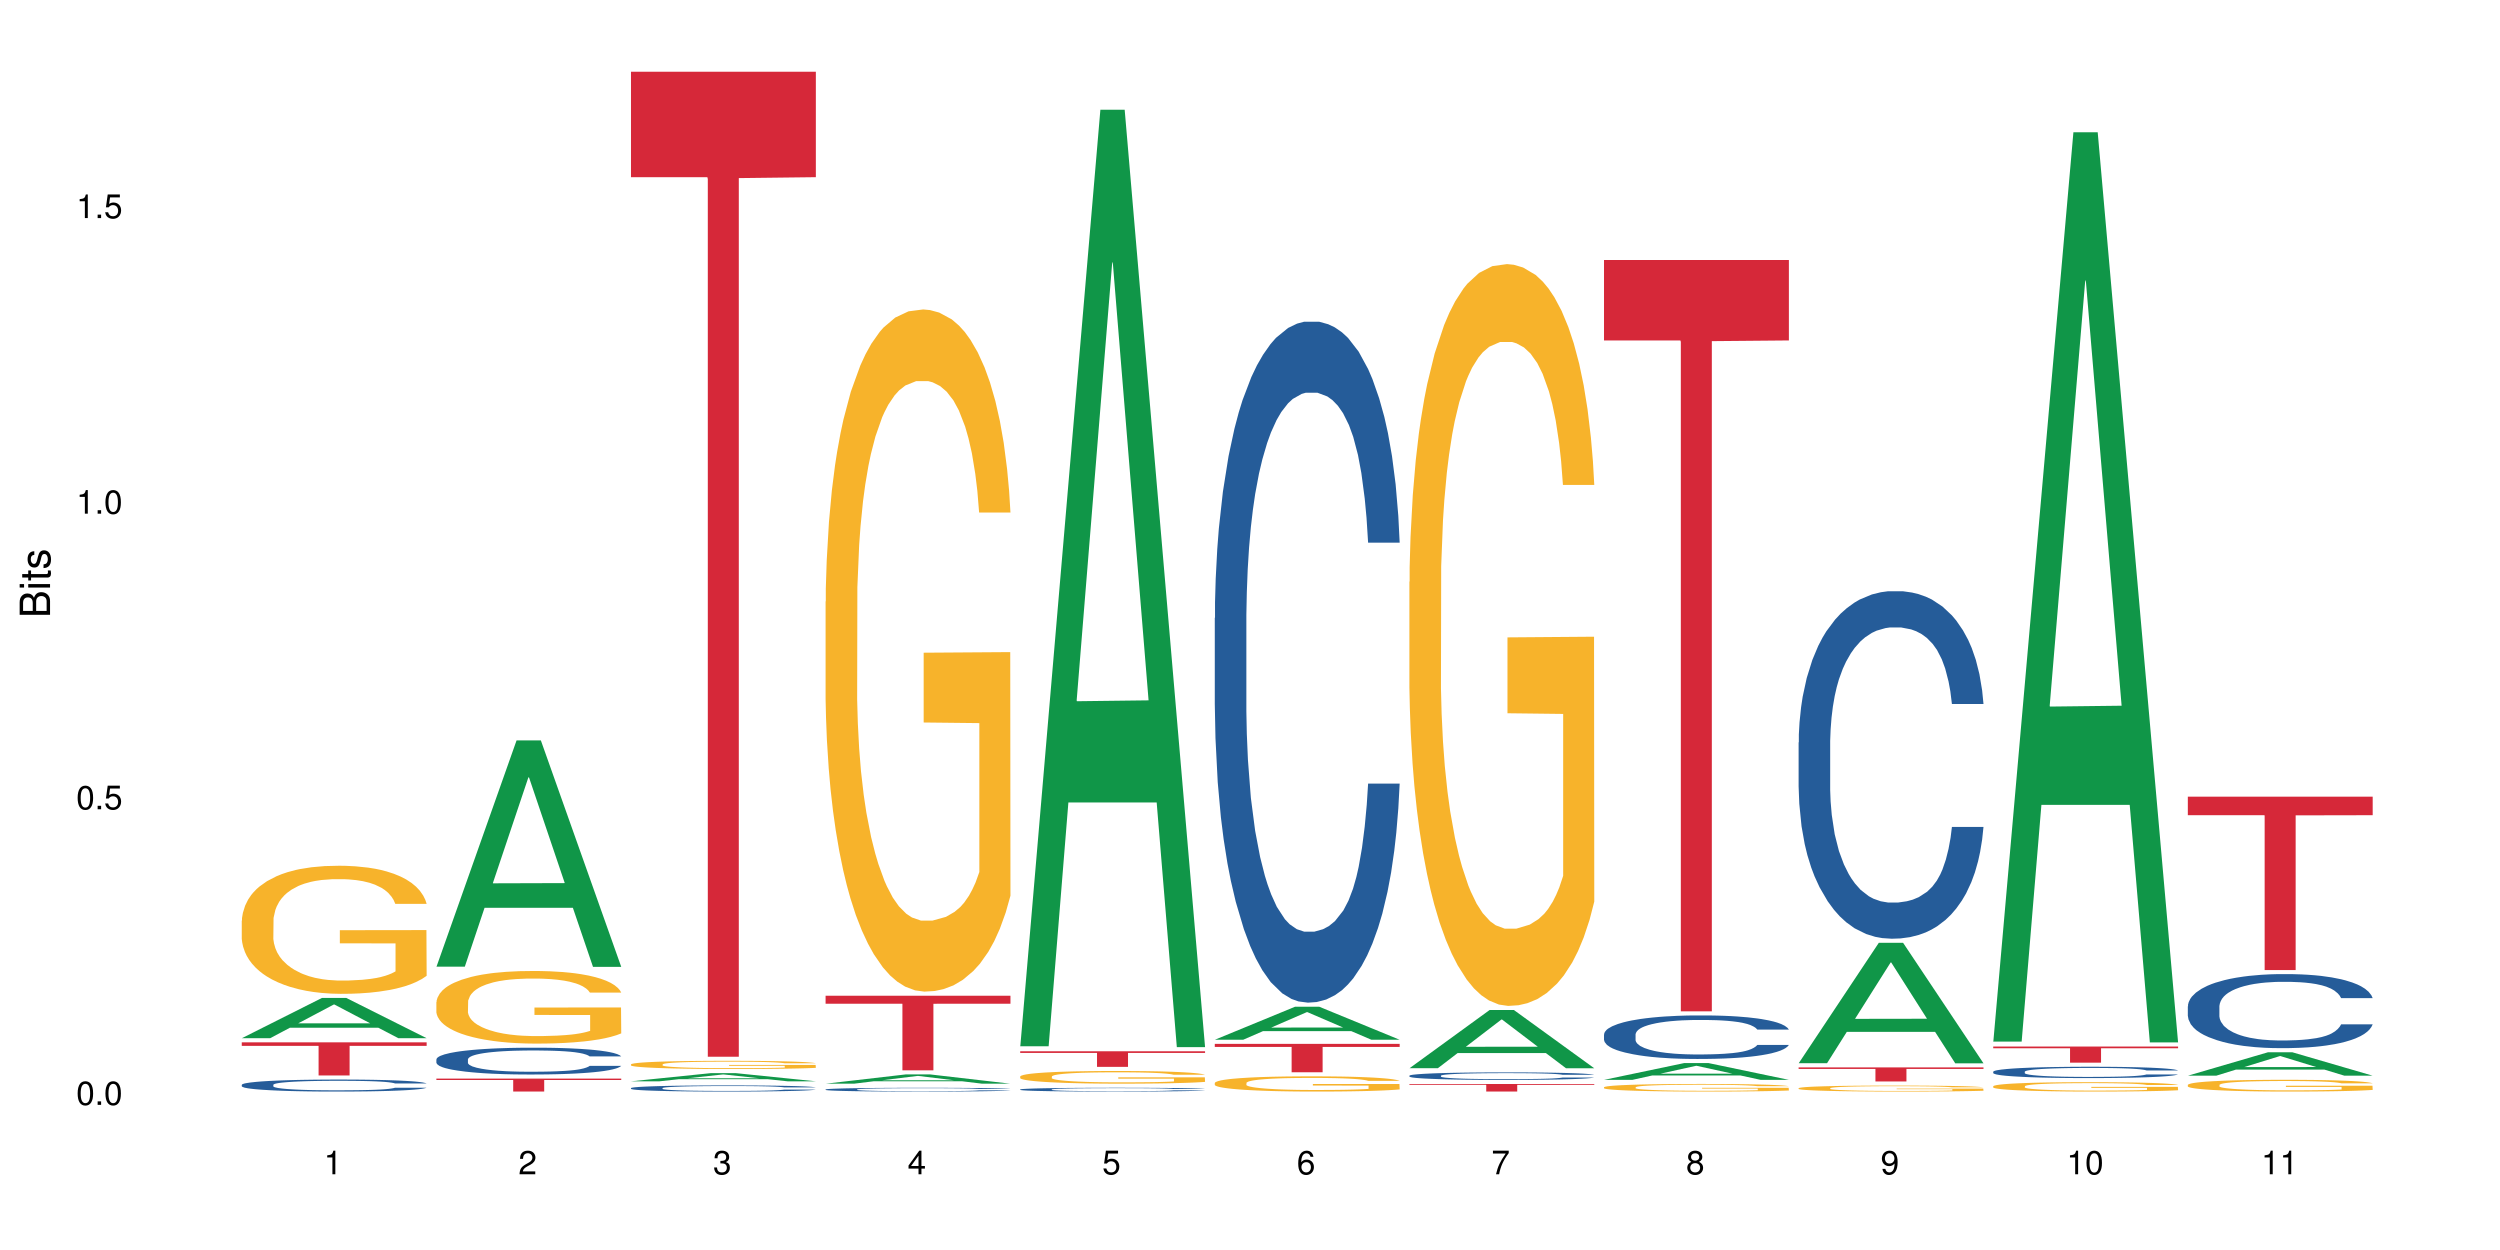 <?xml version="1.0" encoding="UTF-8"?>
<svg xmlns="http://www.w3.org/2000/svg" xmlns:xlink="http://www.w3.org/1999/xlink" width="720pt" height="360pt" viewBox="0 0 720 360" version="1.1">
<defs>
<g>
<symbol overflow="visible" id="glyph0-0">
<path style="stroke:none;" d=""/>
</symbol>
<symbol overflow="visible" id="glyph0-1">
<path style="stroke:none;" d="M 2.641 -6.797 C 2 -6.797 1.422 -6.531 1.078 -6.047 C 0.641 -5.453 0.406 -4.547 0.406 -3.297 C 0.406 -1 1.188 0.219 2.641 0.219 C 4.078 0.219 4.859 -1 4.859 -3.234 C 4.859 -4.562 4.656 -5.438 4.203 -6.047 C 3.844 -6.531 3.281 -6.797 2.641 -6.797 Z M 2.641 -6.047 C 3.547 -6.047 4 -5.125 4 -3.312 C 4 -1.375 3.562 -0.484 2.625 -0.484 C 1.734 -0.484 1.281 -1.422 1.281 -3.281 C 1.281 -5.141 1.734 -6.047 2.641 -6.047 Z M 2.641 -6.047 "/>
</symbol>
<symbol overflow="visible" id="glyph0-2">
<path style="stroke:none;" d="M 1.828 -1 L 0.828 -1 L 0.828 0 L 1.828 0 Z M 1.828 -1 "/>
</symbol>
<symbol overflow="visible" id="glyph0-3">
<path style="stroke:none;" d="M 4.562 -6.797 L 1.062 -6.797 L 0.547 -3.094 L 1.328 -3.094 C 1.719 -3.562 2.047 -3.734 2.578 -3.734 C 3.484 -3.734 4.062 -3.109 4.062 -2.094 C 4.062 -1.125 3.484 -0.531 2.578 -0.531 C 1.828 -0.531 1.375 -0.906 1.188 -1.672 L 0.328 -1.672 C 0.453 -1.109 0.547 -0.844 0.75 -0.594 C 1.125 -0.078 1.828 0.219 2.594 0.219 C 3.969 0.219 4.922 -0.781 4.922 -2.219 C 4.922 -3.562 4.031 -4.484 2.719 -4.484 C 2.25 -4.484 1.859 -4.359 1.469 -4.062 L 1.734 -5.969 L 4.562 -5.969 Z M 4.562 -6.797 "/>
</symbol>
<symbol overflow="visible" id="glyph0-4">
<path style="stroke:none;" d="M 2.484 -4.844 L 2.484 0 L 3.328 0 L 3.328 -6.797 L 2.766 -6.797 C 2.469 -5.75 2.281 -5.609 0.984 -5.453 L 0.984 -4.844 Z M 2.484 -4.844 "/>
</symbol>
<symbol overflow="visible" id="glyph0-5">
<path style="stroke:none;" d="M 4.859 -0.828 L 1.281 -0.828 C 1.359 -1.391 1.672 -1.75 2.5 -2.234 L 3.469 -2.75 C 4.406 -3.266 4.906 -3.969 4.906 -4.812 C 4.906 -5.375 4.672 -5.906 4.266 -6.266 C 3.859 -6.625 3.375 -6.797 2.719 -6.797 C 1.859 -6.797 1.219 -6.5 0.844 -5.922 C 0.609 -5.562 0.5 -5.125 0.484 -4.438 L 1.328 -4.438 C 1.359 -4.906 1.406 -5.188 1.531 -5.406 C 1.75 -5.812 2.188 -6.062 2.703 -6.062 C 3.469 -6.062 4.031 -5.516 4.031 -4.781 C 4.031 -4.25 3.719 -3.797 3.125 -3.438 L 2.234 -2.938 C 0.812 -2.141 0.406 -1.5 0.328 0 L 4.859 0 Z M 4.859 -0.828 "/>
</symbol>
<symbol overflow="visible" id="glyph0-6">
<path style="stroke:none;" d="M 2.125 -3.125 L 2.578 -3.125 C 3.516 -3.125 3.984 -2.703 3.984 -1.891 C 3.984 -1.031 3.469 -0.531 2.578 -0.531 C 1.656 -0.531 1.203 -0.984 1.156 -1.969 L 0.312 -1.969 C 0.344 -1.422 0.438 -1.078 0.609 -0.766 C 0.953 -0.109 1.625 0.219 2.547 0.219 C 3.953 0.219 4.859 -0.609 4.859 -1.906 C 4.859 -2.766 4.516 -3.25 3.703 -3.516 C 4.344 -3.766 4.656 -4.25 4.656 -4.938 C 4.656 -6.109 3.875 -6.797 2.578 -6.797 C 1.203 -6.797 0.484 -6.047 0.453 -4.609 L 1.297 -4.609 C 1.312 -5.016 1.344 -5.25 1.453 -5.453 C 1.641 -5.828 2.062 -6.062 2.594 -6.062 C 3.344 -6.062 3.797 -5.625 3.797 -4.906 C 3.797 -4.422 3.609 -4.141 3.25 -3.984 C 3.016 -3.891 2.719 -3.844 2.125 -3.844 Z M 2.125 -3.125 "/>
</symbol>
<symbol overflow="visible" id="glyph0-7">
<path style="stroke:none;" d="M 3.141 -1.625 L 3.141 0 L 3.984 0 L 3.984 -1.625 L 4.984 -1.625 L 4.984 -2.391 L 3.984 -2.391 L 3.984 -6.797 L 3.359 -6.797 L 0.266 -2.516 L 0.266 -1.625 Z M 3.141 -2.391 L 1 -2.391 L 3.141 -5.359 Z M 3.141 -2.391 "/>
</symbol>
<symbol overflow="visible" id="glyph0-8">
<path style="stroke:none;" d="M 4.781 -5.031 C 4.609 -6.141 3.891 -6.797 2.844 -6.797 C 2.094 -6.797 1.422 -6.438 1.031 -5.828 C 0.609 -5.172 0.406 -4.344 0.406 -3.094 C 0.406 -1.953 0.578 -1.234 0.984 -0.625 C 1.359 -0.078 1.953 0.219 2.703 0.219 C 3.984 0.219 4.922 -0.734 4.922 -2.078 C 4.922 -3.344 4.062 -4.234 2.844 -4.234 C 2.172 -4.234 1.641 -3.969 1.281 -3.469 C 1.281 -5.125 1.828 -6.047 2.797 -6.047 C 3.391 -6.047 3.797 -5.672 3.938 -5.031 Z M 2.734 -3.484 C 3.547 -3.484 4.062 -2.922 4.062 -2 C 4.062 -1.156 3.484 -0.531 2.703 -0.531 C 1.922 -0.531 1.328 -1.188 1.328 -2.047 C 1.328 -2.891 1.906 -3.484 2.734 -3.484 Z M 2.734 -3.484 "/>
</symbol>
<symbol overflow="visible" id="glyph0-9">
<path style="stroke:none;" d="M 4.984 -6.797 L 0.438 -6.797 L 0.438 -5.969 L 4.109 -5.969 C 2.5 -3.656 1.828 -2.234 1.328 0 L 2.219 0 C 2.594 -2.172 3.453 -4.047 4.984 -6.094 Z M 4.984 -6.797 "/>
</symbol>
<symbol overflow="visible" id="glyph0-10">
<path style="stroke:none;" d="M 3.75 -3.578 C 4.453 -4 4.688 -4.344 4.688 -4.984 C 4.688 -6.047 3.844 -6.797 2.641 -6.797 C 1.438 -6.797 0.594 -6.047 0.594 -4.984 C 0.594 -4.359 0.828 -4.016 1.516 -3.578 C 0.734 -3.203 0.359 -2.641 0.359 -1.891 C 0.359 -0.641 1.297 0.219 2.641 0.219 C 3.984 0.219 4.922 -0.641 4.922 -1.875 C 4.922 -2.641 4.531 -3.203 3.75 -3.578 Z M 2.641 -6.047 C 3.359 -6.047 3.812 -5.625 3.812 -4.969 C 3.812 -4.344 3.344 -3.922 2.641 -3.922 C 1.922 -3.922 1.453 -4.344 1.453 -4.984 C 1.453 -5.625 1.922 -6.047 2.641 -6.047 Z M 2.641 -3.203 C 3.484 -3.203 4.062 -2.672 4.062 -1.875 C 4.062 -1.062 3.484 -0.531 2.625 -0.531 C 1.797 -0.531 1.219 -1.078 1.219 -1.875 C 1.219 -2.672 1.797 -3.203 2.641 -3.203 Z M 2.641 -3.203 "/>
</symbol>
<symbol overflow="visible" id="glyph0-11">
<path style="stroke:none;" d="M 0.516 -1.547 C 0.672 -0.438 1.406 0.219 2.438 0.219 C 3.188 0.219 3.859 -0.141 4.266 -0.75 C 4.688 -1.406 4.891 -2.25 4.891 -3.484 C 4.891 -4.625 4.703 -5.359 4.312 -5.953 C 3.938 -6.5 3.344 -6.797 2.594 -6.797 C 1.297 -6.797 0.359 -5.844 0.359 -4.516 C 0.359 -3.25 1.234 -2.344 2.453 -2.344 C 3.094 -2.344 3.562 -2.578 4.016 -3.109 C 4 -1.453 3.469 -0.531 2.5 -0.531 C 1.906 -0.531 1.484 -0.906 1.359 -1.547 Z M 2.578 -6.062 C 3.375 -6.062 3.969 -5.406 3.969 -4.531 C 3.969 -3.688 3.375 -3.094 2.547 -3.094 C 1.734 -3.094 1.234 -3.672 1.234 -4.578 C 1.234 -5.438 1.797 -6.062 2.578 -6.062 Z M 2.578 -6.062 "/>
</symbol>
<symbol overflow="visible" id="glyph1-0">
<path style="stroke:none;" d=""/>
</symbol>
<symbol overflow="visible" id="glyph1-1">
<path style="stroke:none;" d="M 0 -0.953 L 0 -4.891 C 0 -5.719 -0.234 -6.344 -0.734 -6.797 C -1.188 -7.234 -1.812 -7.469 -2.5 -7.469 C -3.547 -7.469 -4.188 -7 -4.625 -5.875 C -4.984 -6.672 -5.641 -7.094 -6.531 -7.094 C -7.156 -7.094 -7.734 -6.859 -8.141 -6.391 C -8.562 -5.938 -8.75 -5.344 -8.75 -4.5 L -8.75 -0.953 Z M -4.984 -2.062 L -7.766 -2.062 L -7.766 -4.219 C -7.766 -4.844 -7.688 -5.203 -7.453 -5.5 C -7.219 -5.812 -6.859 -5.969 -6.375 -5.969 C -5.906 -5.969 -5.531 -5.812 -5.297 -5.5 C -5.062 -5.203 -4.984 -4.844 -4.984 -4.219 Z M -0.984 -2.062 L -4 -2.062 L -4 -4.781 C -4 -5.328 -3.859 -5.688 -3.578 -5.953 C -3.297 -6.219 -2.922 -6.359 -2.484 -6.359 C -2.062 -6.359 -1.688 -6.219 -1.406 -5.953 C -1.109 -5.688 -0.984 -5.328 -0.984 -4.781 Z M -0.984 -2.062 "/>
</symbol>
<symbol overflow="visible" id="glyph1-2">
<path style="stroke:none;" d="M -6.281 -1.797 L -6.281 -0.797 L 0 -0.797 L 0 -1.797 Z M -8.75 -1.797 L -8.75 -0.797 L -7.484 -0.797 L -7.484 -1.797 Z M -8.75 -1.797 "/>
</symbol>
<symbol overflow="visible" id="glyph1-3">
<path style="stroke:none;" d="M -6.281 -3.047 L -6.281 -2.016 L -8.016 -2.016 L -8.016 -1.016 L -6.281 -1.016 L -6.281 -0.172 L -5.469 -0.172 L -5.469 -1.016 L -0.719 -1.016 C -0.078 -1.016 0.281 -1.453 0.281 -2.234 C 0.281 -2.469 0.25 -2.719 0.188 -3.047 L -0.641 -3.047 C -0.609 -2.922 -0.594 -2.766 -0.594 -2.562 C -0.594 -2.141 -0.719 -2.016 -1.156 -2.016 L -5.469 -2.016 L -5.469 -3.047 Z M -6.281 -3.047 "/>
</symbol>
<symbol overflow="visible" id="glyph1-4">
<path style="stroke:none;" d="M -4.531 -5.25 C -5.766 -5.25 -6.469 -4.422 -6.469 -2.969 C -6.469 -1.516 -5.719 -0.562 -4.547 -0.562 C -3.562 -0.562 -3.094 -1.062 -2.734 -2.562 L -2.516 -3.484 C -2.344 -4.188 -2.094 -4.469 -1.625 -4.469 C -1.047 -4.469 -0.641 -3.875 -0.641 -3 C -0.641 -2.453 -0.797 -2 -1.062 -1.75 C -1.25 -1.594 -1.422 -1.531 -1.875 -1.469 L -1.875 -0.406 C -0.422 -0.453 0.281 -1.266 0.281 -2.922 C 0.281 -4.5 -0.5 -5.516 -1.719 -5.516 C -2.656 -5.516 -3.172 -4.984 -3.469 -3.734 L -3.703 -2.766 C -3.891 -1.953 -4.156 -1.609 -4.594 -1.609 C -5.172 -1.609 -5.547 -2.125 -5.547 -2.938 C -5.547 -3.75 -5.203 -4.172 -4.531 -4.203 Z M -4.531 -5.25 "/>
</symbol>
</g>
</defs>
<g id="surface112124">
<rect x="0" y="0" width="720" height="360" style="fill:rgb(100%,100%,100%);fill-opacity:1;stroke:none;"/>
<path style=" stroke:none;fill-rule:nonzero;fill:rgb(6.275%,58.824%,28.235%);fill-opacity:1;" d="M 69.629 298.996 L 69.688 298.984 L 92.723 287.406 L 99.723 287.406 L 122.875 299.008 L 114.738 299.008 L 108.938 295.98 L 83.508 295.98 L 77.82 298.996 L 69.629 298.996 L 85.957 294.727 L 106.605 294.715 L 96.309 289.301 L 96.195 289.293 L 96.082 289.324 L 85.898 294.715 L 85.957 294.727 Z M 69.629 298.996 "/>
<path style=" stroke:none;fill-rule:nonzero;fill:rgb(14.51%,36.078%,60%);fill-opacity:1;" d="M 69.629 312.418 L 69.695 312.414 L 69.695 312.34 L 69.891 312.219 L 70.344 312.066 L 70.797 311.965 L 71.969 311.777 L 73.59 311.598 L 75.277 311.457 L 76.512 311.375 L 77.617 311.312 L 80.148 311.195 L 81.773 311.137 L 83.523 311.082 L 85.668 311.027 L 87.227 310.996 L 90.73 310.945 L 93.328 310.926 L 95.344 310.914 L 99.691 310.914 L 102.289 310.926 L 104.172 310.941 L 106.25 310.969 L 108.004 310.996 L 111.055 311.066 L 113.781 311.156 L 115.016 311.207 L 116.965 311.305 L 118.457 311.398 L 119.496 311.48 L 120.664 311.598 L 121.703 311.738 L 122.484 311.902 L 122.875 312.035 L 113.781 312.035 L 113.328 311.91 L 112.809 311.812 L 111.836 311.684 L 110.859 311.59 L 109.496 311.5 L 108.266 311.438 L 106.574 311.379 L 105.082 311.34 L 103.523 311.312 L 102.031 311.293 L 99.172 311.273 L 95.863 311.273 L 94.629 311.281 L 92.098 311.305 L 90.73 311.328 L 88.785 311.371 L 87.422 311.414 L 85.797 311.477 L 84.695 311.531 L 83.328 311.613 L 82.355 311.688 L 81.254 311.789 L 80.602 311.867 L 80.02 311.957 L 79.5 312.062 L 79.109 312.172 L 78.852 312.289 L 78.719 312.402 L 78.719 312.891 L 78.852 313.008 L 79.176 313.141 L 80.02 313.332 L 81.254 313.5 L 82.68 313.633 L 84.043 313.727 L 84.824 313.77 L 85.863 313.82 L 87.484 313.883 L 89.824 313.949 L 91.188 313.973 L 93.266 313.996 L 95.406 314.012 L 98.266 314.012 L 100.797 313.996 L 102.484 313.98 L 104.238 313.957 L 106.641 313.902 L 108.133 313.852 L 109.434 313.793 L 110.406 313.734 L 111.055 313.684 L 112.031 313.586 L 112.809 313.477 L 113.395 313.367 L 113.781 313.258 L 122.875 313.258 L 122.484 313.387 L 121.898 313.508 L 121.316 313.602 L 120.406 313.711 L 119.367 313.809 L 117.875 313.918 L 116.641 313.992 L 115.016 314.07 L 113.523 314.129 L 111.898 314.184 L 109.496 314.246 L 107.938 314.277 L 106.25 314.309 L 104.238 314.332 L 101.707 314.355 L 98.977 314.367 L 96.445 314.371 L 93.719 314.363 L 91.707 314.352 L 89.043 314.324 L 85.73 314.266 L 83.328 314.207 L 81.445 314.145 L 79.824 314.082 L 78.004 313.996 L 75.668 313.859 L 74.238 313.75 L 73.266 313.664 L 72.16 313.539 L 71.383 313.43 L 70.473 313.254 L 69.824 313.027 L 69.629 312.855 Z M 69.629 312.418 "/>
<path style=" stroke:none;fill-rule:nonzero;fill:rgb(96.863%,70.196%,16.863%);fill-opacity:1;" d="M 69.629 265.133 L 69.695 265.102 L 69.695 264.426 L 69.953 262.91 L 70.602 260.82 L 71.449 259.102 L 72.355 257.754 L 72.941 257.047 L 73.914 256.035 L 74.758 255.297 L 76.902 253.777 L 79.629 252.363 L 81.121 251.758 L 82.809 251.184 L 85.215 250.543 L 86.316 250.309 L 89.691 249.77 L 93.523 249.434 L 97.746 249.332 L 99.691 249.363 L 102.355 249.5 L 105.992 249.871 L 108.07 250.207 L 109.691 250.543 L 111.379 250.984 L 113.457 251.656 L 115.406 252.465 L 116.965 253.273 L 118.523 254.285 L 119.82 255.363 L 120.926 256.543 L 121.898 257.957 L 122.484 259.137 L 122.875 260.316 L 113.848 260.316 L 113.328 259.137 L 112.742 258.227 L 111.77 257.113 L 110.797 256.305 L 109.82 255.668 L 108.004 254.789 L 106.445 254.25 L 104.496 253.777 L 102.613 253.477 L 100.473 253.273 L 99.172 253.207 L 95.73 253.207 L 92.613 253.441 L 90.797 253.711 L 89.5 253.98 L 87.68 254.488 L 86.578 254.891 L 85.926 255.16 L 83.98 256.207 L 82.68 257.148 L 81.965 257.789 L 81.059 258.801 L 80.406 259.711 L 79.695 261.059 L 79.305 262.066 L 78.785 264.359 L 78.719 270.426 L 78.914 271.703 L 79.305 273.086 L 79.824 274.301 L 80.602 275.578 L 81.383 276.559 L 82.746 277.871 L 83.914 278.746 L 84.824 279.32 L 86.578 280.23 L 87.289 280.531 L 88.98 281.141 L 90.73 281.613 L 92.875 282.016 L 94.5 282.219 L 97.094 282.387 L 100.406 282.387 L 104.305 282.184 L 106.77 281.914 L 108.457 281.645 L 109.562 281.41 L 110.926 281.039 L 111.898 280.703 L 112.809 280.332 L 113.914 279.758 L 113.914 271.703 L 97.875 271.672 L 97.875 267.898 L 122.809 267.863 L 122.875 281.039 L 121.512 281.949 L 119.82 282.824 L 118.199 283.5 L 116.512 284.07 L 114.109 284.711 L 112.16 285.117 L 109.172 285.586 L 106.445 285.891 L 103.59 286.094 L 101.055 286.195 L 98.07 286.227 L 95.406 286.16 L 92.551 285.957 L 90.277 285.688 L 88.199 285.352 L 86.121 284.914 L 83.523 284.207 L 81.836 283.633 L 80.082 282.926 L 78.332 282.082 L 76.773 281.172 L 75.734 280.465 L 74.695 279.656 L 73.59 278.645 L 72.551 277.5 L 71.773 276.457 L 71.059 275.277 L 70.539 274.164 L 70.02 272.648 L 69.758 271.434 L 69.629 270.391 Z M 69.629 265.133 "/>
<path style=" stroke:none;fill-rule:nonzero;fill:rgb(83.922%,15.686%,22.353%);fill-opacity:1;" d="M 69.629 300.188 L 122.875 300.188 L 122.875 301.211 L 100.684 301.219 L 100.684 309.734 L 91.754 309.734 L 91.754 301.227 L 91.625 301.211 L 69.629 301.211 Z M 69.629 300.188 "/>
<path style=" stroke:none;fill-rule:nonzero;fill:rgb(6.275%,58.824%,28.235%);fill-opacity:1;" d="M 125.676 278.398 L 125.734 278.34 L 148.77 213.242 L 155.77 213.242 L 178.918 278.461 L 170.785 278.461 L 164.984 261.438 L 139.555 261.438 L 133.867 278.398 L 125.676 278.398 L 142 254.395 L 162.652 254.332 L 152.355 223.898 L 152.242 223.836 L 152.129 224.02 L 141.945 254.332 L 142 254.395 Z M 125.676 278.398 "/>
<path style=" stroke:none;fill-rule:nonzero;fill:rgb(14.51%,36.078%,60%);fill-opacity:1;" d="M 125.676 305.098 L 125.742 305.09 L 125.742 304.922 L 125.934 304.652 L 126.391 304.316 L 126.844 304.082 L 128.012 303.664 L 129.637 303.262 L 131.324 302.953 L 132.559 302.77 L 133.664 302.629 L 136.195 302.367 L 137.816 302.234 L 139.57 302.113 L 141.715 301.992 L 143.273 301.922 L 146.777 301.809 L 149.375 301.762 L 151.391 301.738 L 155.738 301.738 L 158.336 301.766 L 160.219 301.801 L 162.297 301.859 L 164.051 301.922 L 167.102 302.078 L 169.828 302.273 L 171.062 302.387 L 173.012 302.605 L 174.504 302.82 L 175.543 303.004 L 176.711 303.262 L 177.75 303.582 L 178.531 303.941 L 178.918 304.246 L 169.828 304.246 L 169.375 303.961 L 168.855 303.742 L 167.883 303.453 L 166.906 303.25 L 165.543 303.043 L 164.309 302.91 L 162.621 302.777 L 161.129 302.691 L 159.57 302.629 L 158.078 302.586 L 155.219 302.543 L 151.906 302.543 L 150.676 302.559 L 148.141 302.613 L 146.777 302.664 L 144.832 302.762 L 143.469 302.855 L 141.844 302.996 L 140.738 303.113 L 139.375 303.297 L 138.402 303.461 L 137.297 303.695 L 136.648 303.871 L 136.066 304.066 L 135.547 304.301 L 135.156 304.547 L 134.895 304.809 L 134.766 305.062 L 134.766 306.156 L 134.895 306.41 L 135.219 306.707 L 136.066 307.137 L 137.297 307.512 L 138.727 307.809 L 140.09 308.02 L 140.871 308.117 L 141.91 308.23 L 143.531 308.371 L 145.871 308.516 L 147.234 308.57 L 149.312 308.629 L 151.453 308.656 L 154.312 308.656 L 156.844 308.629 L 158.531 308.594 L 160.285 308.535 L 162.688 308.414 L 164.18 308.301 L 165.48 308.168 L 166.453 308.035 L 167.102 307.922 L 168.074 307.703 L 168.855 307.461 L 169.441 307.215 L 169.828 306.977 L 178.918 306.977 L 178.531 307.258 L 177.945 307.531 L 177.363 307.738 L 176.453 307.984 L 175.414 308.203 L 173.922 308.449 L 172.688 308.613 L 171.062 308.789 L 169.57 308.922 L 167.945 309.043 L 165.543 309.184 L 163.984 309.254 L 162.297 309.32 L 160.285 309.375 L 157.754 309.426 L 155.023 309.453 L 152.492 309.461 L 149.766 309.445 L 147.754 309.418 L 145.09 309.355 L 141.777 309.227 L 139.375 309.094 L 137.492 308.957 L 135.871 308.816 L 134.051 308.629 L 131.715 308.316 L 130.285 308.078 L 129.312 307.879 L 128.207 307.605 L 127.43 307.355 L 126.52 306.961 L 125.871 306.461 L 125.676 306.07 Z M 125.676 305.098 "/>
<path style=" stroke:none;fill-rule:nonzero;fill:rgb(96.863%,70.196%,16.863%);fill-opacity:1;" d="M 125.676 288.602 L 125.742 288.582 L 125.742 288.199 L 126 287.34 L 126.648 286.156 L 127.492 285.18 L 128.402 284.418 L 128.988 284.016 L 129.961 283.441 L 130.805 283.023 L 132.949 282.164 L 135.676 281.359 L 137.168 281.016 L 138.855 280.691 L 141.258 280.328 L 142.363 280.195 L 145.738 279.891 L 149.57 279.699 L 153.793 279.641 L 155.738 279.66 L 158.402 279.734 L 162.039 279.945 L 164.117 280.137 L 165.738 280.328 L 167.426 280.578 L 169.504 280.957 L 171.453 281.418 L 173.012 281.875 L 174.57 282.449 L 175.867 283.059 L 176.973 283.73 L 177.945 284.531 L 178.531 285.199 L 178.918 285.867 L 169.895 285.867 L 169.375 285.199 L 168.789 284.684 L 167.816 284.055 L 166.844 283.594 L 165.867 283.23 L 164.051 282.734 L 162.492 282.43 L 160.543 282.164 L 158.66 281.988 L 156.52 281.875 L 155.219 281.836 L 151.777 281.836 L 148.66 281.973 L 146.844 282.125 L 145.543 282.277 L 143.727 282.562 L 142.621 282.793 L 141.973 282.945 L 140.027 283.539 L 138.727 284.074 L 138.012 284.434 L 137.105 285.008 L 136.453 285.523 L 135.738 286.289 L 135.352 286.863 L 134.832 288.16 L 134.766 291.598 L 134.961 292.324 L 135.352 293.109 L 135.871 293.797 L 136.648 294.523 L 137.43 295.078 L 138.793 295.82 L 139.961 296.316 L 140.871 296.645 L 142.621 297.16 L 143.336 297.332 L 145.023 297.676 L 146.777 297.941 L 148.922 298.172 L 150.543 298.285 L 153.141 298.383 L 156.453 298.383 L 160.348 298.266 L 162.816 298.113 L 164.504 297.961 L 165.609 297.828 L 166.973 297.617 L 167.945 297.426 L 168.855 297.215 L 169.961 296.891 L 169.961 292.324 L 153.922 292.305 L 153.922 290.168 L 178.855 290.148 L 178.918 297.617 L 177.555 298.133 L 175.867 298.629 L 174.246 299.012 L 172.555 299.336 L 170.152 299.699 L 168.207 299.93 L 165.219 300.195 L 162.492 300.367 L 159.637 300.484 L 157.102 300.539 L 154.117 300.559 L 151.453 300.52 L 148.598 300.406 L 146.324 300.254 L 144.246 300.062 L 142.168 299.812 L 139.57 299.414 L 137.883 299.09 L 136.129 298.688 L 134.375 298.211 L 132.816 297.695 L 131.777 297.293 L 130.742 296.832 L 129.637 296.262 L 128.598 295.609 L 127.82 295.02 L 127.105 294.352 L 126.586 293.719 L 126.066 292.859 L 125.805 292.172 L 125.676 291.582 Z M 125.676 288.602 "/>
<path style=" stroke:none;fill-rule:nonzero;fill:rgb(83.922%,15.686%,22.353%);fill-opacity:1;" d="M 125.676 310.641 L 178.918 310.641 L 178.918 311.039 L 156.73 311.043 L 156.73 314.371 L 147.801 314.371 L 147.801 311.047 L 147.672 311.039 L 125.676 311.039 Z M 125.676 310.641 "/>
<path style=" stroke:none;fill-rule:nonzero;fill:rgb(6.275%,58.824%,28.235%);fill-opacity:1;" d="M 181.723 311.418 L 181.777 311.414 L 204.816 309.055 L 211.812 309.055 L 234.965 311.418 L 226.832 311.418 L 221.031 310.801 L 195.602 310.801 L 189.914 311.418 L 181.723 311.418 L 198.047 310.547 L 218.695 310.543 L 208.402 309.441 L 208.289 309.441 L 208.172 309.445 L 197.992 310.543 L 198.047 310.547 Z M 181.723 311.418 "/>
<path style=" stroke:none;fill-rule:nonzero;fill:rgb(14.51%,36.078%,60%);fill-opacity:1;" d="M 181.723 313.371 L 181.785 313.367 L 181.785 313.328 L 181.98 313.266 L 182.438 313.191 L 182.891 313.137 L 184.059 313.039 L 185.684 312.949 L 187.371 312.879 L 188.605 312.836 L 189.707 312.801 L 192.242 312.742 L 193.863 312.711 L 195.617 312.684 L 197.762 312.656 L 199.32 312.641 L 202.824 312.613 L 205.422 312.602 L 207.434 312.598 L 211.785 312.598 L 214.383 312.605 L 216.266 312.613 L 218.344 312.625 L 220.098 312.641 L 223.148 312.676 L 225.875 312.723 L 227.109 312.746 L 229.059 312.797 L 230.551 312.848 L 231.59 312.887 L 232.758 312.949 L 233.797 313.02 L 234.578 313.105 L 234.965 313.172 L 225.875 313.172 L 225.422 313.109 L 224.902 313.059 L 223.926 312.992 L 222.953 312.945 L 221.59 312.898 L 220.355 312.867 L 218.668 312.836 L 217.176 312.816 L 215.617 312.801 L 214.121 312.793 L 211.266 312.781 L 207.953 312.781 L 206.723 312.785 L 204.188 312.801 L 202.824 312.812 L 200.875 312.832 L 199.512 312.855 L 197.891 312.887 L 196.785 312.914 L 195.422 312.957 L 194.449 312.992 L 193.344 313.047 L 192.695 313.086 L 192.109 313.133 L 191.59 313.188 L 191.203 313.242 L 190.941 313.305 L 190.812 313.363 L 190.812 313.613 L 190.941 313.672 L 191.266 313.738 L 192.109 313.836 L 193.344 313.922 L 194.773 313.992 L 196.137 314.039 L 196.918 314.062 L 197.953 314.09 L 199.578 314.121 L 201.914 314.152 L 203.281 314.168 L 205.355 314.18 L 207.5 314.188 L 210.355 314.188 L 212.891 314.18 L 214.578 314.172 L 216.332 314.16 L 218.734 314.133 L 220.227 314.105 L 221.523 314.074 L 222.5 314.043 L 223.148 314.016 L 224.121 313.969 L 224.902 313.914 L 225.484 313.855 L 225.875 313.801 L 234.965 313.801 L 234.578 313.863 L 233.992 313.93 L 233.406 313.977 L 232.5 314.031 L 231.461 314.082 L 229.965 314.141 L 228.734 314.176 L 227.109 314.215 L 225.617 314.246 L 223.992 314.273 L 221.59 314.309 L 220.031 314.324 L 218.344 314.34 L 216.332 314.352 L 213.797 314.363 L 211.07 314.367 L 208.539 314.371 L 205.812 314.367 L 203.801 314.359 L 201.137 314.348 L 197.824 314.316 L 195.422 314.285 L 193.539 314.254 L 191.918 314.223 L 190.098 314.18 L 187.762 314.109 L 186.332 314.055 L 185.359 314.008 L 184.254 313.945 L 183.477 313.887 L 182.566 313.797 L 181.918 313.684 L 181.723 313.594 Z M 181.723 313.371 "/>
<path style=" stroke:none;fill-rule:nonzero;fill:rgb(96.863%,70.196%,16.863%);fill-opacity:1;" d="M 181.723 306.527 L 181.785 306.523 L 181.785 306.48 L 182.047 306.383 L 182.695 306.25 L 183.539 306.141 L 184.449 306.055 L 185.035 306.008 L 186.008 305.945 L 186.852 305.895 L 188.996 305.797 L 191.723 305.707 L 193.215 305.668 L 194.902 305.633 L 197.305 305.59 L 198.41 305.578 L 201.785 305.543 L 205.617 305.52 L 209.836 305.516 L 211.785 305.516 L 214.449 305.523 L 218.082 305.547 L 220.16 305.57 L 221.785 305.59 L 223.473 305.621 L 225.551 305.664 L 227.5 305.715 L 229.059 305.766 L 230.617 305.832 L 231.914 305.898 L 233.02 305.977 L 233.992 306.066 L 234.578 306.141 L 234.965 306.219 L 225.941 306.219 L 225.422 306.141 L 224.836 306.082 L 223.863 306.012 L 222.891 305.961 L 221.914 305.918 L 220.098 305.863 L 218.539 305.828 L 216.59 305.797 L 214.707 305.781 L 212.566 305.766 L 211.266 305.762 L 207.824 305.762 L 204.707 305.777 L 202.891 305.793 L 201.59 305.812 L 199.773 305.844 L 198.668 305.871 L 198.02 305.887 L 196.07 305.953 L 194.773 306.016 L 194.059 306.055 L 193.148 306.121 L 192.5 306.18 L 191.785 306.266 L 191.398 306.328 L 190.879 306.477 L 190.812 306.863 L 191.008 306.945 L 191.398 307.035 L 191.918 307.113 L 192.695 307.195 L 193.477 307.258 L 194.84 307.34 L 196.008 307.398 L 196.918 307.434 L 198.668 307.492 L 199.383 307.512 L 201.07 307.551 L 202.824 307.582 L 204.969 307.605 L 206.59 307.621 L 209.188 307.629 L 212.5 307.629 L 216.395 307.617 L 218.863 307.602 L 220.551 307.582 L 221.656 307.566 L 223.02 307.543 L 223.992 307.523 L 224.902 307.5 L 226.004 307.461 L 226.004 306.945 L 209.969 306.945 L 209.969 306.703 L 234.902 306.699 L 234.965 307.543 L 233.602 307.602 L 231.914 307.66 L 230.293 307.703 L 228.602 307.738 L 226.199 307.781 L 224.254 307.805 L 221.266 307.836 L 218.539 307.855 L 215.68 307.867 L 213.148 307.875 L 210.164 307.875 L 207.5 307.871 L 204.645 307.859 L 202.371 307.844 L 200.293 307.82 L 198.215 307.793 L 195.617 307.746 L 193.93 307.711 L 192.176 307.664 L 190.422 307.609 L 188.863 307.555 L 187.824 307.508 L 186.785 307.457 L 185.684 307.391 L 184.645 307.316 L 183.863 307.25 L 183.152 307.176 L 182.633 307.105 L 182.113 307.008 L 181.852 306.93 L 181.723 306.863 Z M 181.723 306.527 "/>
<path style=" stroke:none;fill-rule:nonzero;fill:rgb(83.922%,15.686%,22.353%);fill-opacity:1;" d="M 181.723 20.664 L 234.965 20.664 L 234.965 51.027 L 212.777 51.293 L 212.777 304.336 L 203.848 304.336 L 203.848 51.559 L 203.719 51.027 L 181.723 51.027 Z M 181.723 20.664 "/>
<path style=" stroke:none;fill-rule:nonzero;fill:rgb(6.275%,58.824%,28.235%);fill-opacity:1;" d="M 237.77 312.102 L 237.824 312.098 L 260.863 309.43 L 267.859 309.43 L 291.012 312.105 L 282.879 312.105 L 277.074 311.406 L 251.648 311.406 L 245.961 312.102 L 237.77 312.102 L 254.094 311.117 L 274.742 311.113 L 264.449 309.867 L 264.332 309.863 L 264.219 309.871 L 254.039 311.113 L 254.094 311.117 Z M 237.77 312.102 "/>
<path style=" stroke:none;fill-rule:nonzero;fill:rgb(14.51%,36.078%,60%);fill-opacity:1;" d="M 237.77 313.758 L 237.832 313.754 L 237.832 313.73 L 238.027 313.695 L 238.484 313.645 L 238.938 313.613 L 240.105 313.555 L 241.73 313.5 L 243.418 313.453 L 244.652 313.43 L 245.754 313.41 L 248.289 313.371 L 249.91 313.352 L 251.664 313.336 L 253.805 313.32 L 255.363 313.309 L 258.871 313.293 L 261.469 313.285 L 267.832 313.285 L 270.43 313.289 L 272.312 313.293 L 274.391 313.301 L 276.145 313.309 L 279.195 313.332 L 281.922 313.359 L 283.156 313.375 L 285.105 313.406 L 286.598 313.438 L 287.637 313.461 L 288.805 313.5 L 289.844 313.543 L 290.621 313.594 L 291.012 313.637 L 281.922 313.637 L 281.469 313.598 L 280.949 313.566 L 279.973 313.523 L 279 313.496 L 277.637 313.469 L 276.402 313.449 L 274.715 313.43 L 273.223 313.418 L 271.664 313.41 L 270.168 313.402 L 267.312 313.398 L 262.766 313.398 L 260.234 313.406 L 258.871 313.414 L 256.922 313.43 L 255.559 313.441 L 253.938 313.461 L 252.832 313.477 L 251.469 313.504 L 250.496 313.527 L 249.391 313.559 L 248.742 313.582 L 248.156 313.613 L 247.637 313.645 L 247.25 313.68 L 246.988 313.715 L 246.859 313.75 L 246.859 313.906 L 246.988 313.941 L 247.312 313.984 L 248.156 314.043 L 249.391 314.098 L 250.82 314.137 L 252.184 314.168 L 252.961 314.184 L 254 314.199 L 255.625 314.219 L 257.961 314.238 L 259.324 314.246 L 261.402 314.254 L 263.547 314.258 L 266.402 314.258 L 268.938 314.254 L 270.625 314.25 L 272.379 314.242 L 274.781 314.223 L 276.273 314.207 L 277.57 314.188 L 278.547 314.172 L 279.195 314.152 L 280.168 314.125 L 280.949 314.09 L 281.531 314.055 L 281.922 314.02 L 291.012 314.02 L 290.621 314.062 L 290.039 314.098 L 289.453 314.129 L 288.547 314.164 L 287.508 314.195 L 286.012 314.23 L 284.777 314.25 L 283.156 314.277 L 281.664 314.297 L 280.039 314.312 L 277.637 314.332 L 276.078 314.344 L 274.391 314.352 L 272.379 314.359 L 269.844 314.367 L 267.117 314.371 L 264.586 314.371 L 261.859 314.367 L 259.844 314.363 L 257.184 314.355 L 253.871 314.336 L 251.469 314.32 L 249.586 314.301 L 247.961 314.281 L 246.145 314.254 L 243.809 314.211 L 242.379 314.176 L 241.406 314.148 L 240.301 314.109 L 239.523 314.074 L 238.613 314.02 L 237.965 313.949 L 237.77 313.895 Z M 237.77 313.758 "/>
<path style=" stroke:none;fill-rule:nonzero;fill:rgb(96.863%,70.196%,16.863%);fill-opacity:1;" d="M 237.77 173.27 L 237.832 173.09 L 237.832 169.504 L 238.094 161.43 L 238.742 150.305 L 239.586 141.152 L 240.496 133.977 L 241.078 130.211 L 242.055 124.828 L 242.898 120.879 L 245.039 112.805 L 247.77 105.27 L 249.262 102.039 L 250.949 98.992 L 253.352 95.582 L 254.457 94.324 L 257.832 91.457 L 261.664 89.66 L 265.883 89.121 L 267.832 89.301 L 270.492 90.02 L 274.129 91.992 L 276.207 93.789 L 277.832 95.582 L 279.52 97.914 L 281.598 101.504 L 283.547 105.809 L 285.105 110.113 L 286.66 115.496 L 287.961 121.238 L 289.066 127.52 L 290.039 135.055 L 290.621 141.332 L 291.012 147.613 L 281.988 147.613 L 281.469 141.332 L 280.883 136.488 L 279.91 130.57 L 278.934 126.262 L 277.961 122.852 L 276.145 118.188 L 274.586 115.316 L 272.637 112.805 L 270.754 111.191 L 268.609 110.113 L 267.312 109.758 L 263.871 109.758 L 260.754 111.012 L 258.938 112.445 L 257.637 113.883 L 255.82 116.574 L 254.715 118.727 L 254.066 120.164 L 252.117 125.723 L 250.82 130.746 L 250.105 134.156 L 249.195 139.539 L 248.547 144.383 L 247.832 151.559 L 247.441 156.941 L 246.922 169.145 L 246.859 201.438 L 247.055 208.258 L 247.441 215.613 L 247.961 222.07 L 248.742 228.891 L 249.52 234.094 L 250.883 241.09 L 252.055 245.754 L 252.961 248.805 L 254.715 253.648 L 255.43 255.266 L 257.117 258.492 L 258.871 261.004 L 261.016 263.16 L 262.637 264.234 L 265.234 265.133 L 268.547 265.133 L 272.441 264.055 L 274.91 262.621 L 276.598 261.184 L 277.703 259.93 L 279.066 257.957 L 280.039 256.16 L 280.949 254.188 L 282.051 251.137 L 282.051 208.258 L 266.016 208.078 L 266.016 187.98 L 290.949 187.805 L 291.012 257.957 L 289.648 262.801 L 287.961 267.465 L 286.336 271.055 L 284.648 274.102 L 282.246 277.512 L 280.297 279.664 L 277.312 282.176 L 274.586 283.793 L 271.727 284.867 L 269.195 285.406 L 266.207 285.586 L 263.547 285.227 L 260.688 284.148 L 258.418 282.715 L 256.34 280.922 L 254.262 278.59 L 251.664 274.82 L 249.977 271.77 L 248.223 268.004 L 246.469 263.516 L 244.91 258.672 L 243.871 254.906 L 242.832 250.598 L 241.73 245.215 L 240.691 239.117 L 239.91 233.555 L 239.195 227.273 L 238.676 221.355 L 238.156 213.281 L 237.898 206.82 L 237.77 201.258 Z M 237.77 173.27 "/>
<path style=" stroke:none;fill-rule:nonzero;fill:rgb(83.922%,15.686%,22.353%);fill-opacity:1;" d="M 237.77 286.766 L 291.012 286.766 L 291.012 289.066 L 268.82 289.086 L 268.82 308.25 L 259.895 308.25 L 259.895 289.105 L 259.766 289.066 L 237.77 289.066 Z M 237.77 286.766 "/>
<path style=" stroke:none;fill-rule:nonzero;fill:rgb(6.275%,58.824%,28.235%);fill-opacity:1;" d="M 293.816 301.328 L 293.871 301.074 L 316.91 31.598 L 323.906 31.598 L 347.059 301.582 L 338.926 301.582 L 333.121 231.105 L 307.695 231.105 L 302.008 301.328 L 293.816 301.328 L 310.141 201.953 L 330.789 201.699 L 320.492 75.707 L 320.379 75.457 L 320.266 76.215 L 310.082 201.699 L 310.141 201.953 Z M 293.816 301.328 "/>
<path style=" stroke:none;fill-rule:nonzero;fill:rgb(14.51%,36.078%,60%);fill-opacity:1;" d="M 293.816 313.754 L 293.879 313.75 L 293.879 313.727 L 294.074 313.688 L 294.527 313.641 L 294.984 313.609 L 296.152 313.551 L 297.777 313.492 L 299.465 313.449 L 300.699 313.422 L 301.801 313.402 L 304.332 313.367 L 305.957 313.348 L 307.711 313.328 L 309.852 313.312 L 311.41 313.301 L 314.918 313.285 L 317.516 313.281 L 319.527 313.277 L 323.879 313.277 L 326.477 313.281 L 328.359 313.285 L 330.438 313.293 L 332.191 313.301 L 335.242 313.324 L 337.969 313.352 L 339.203 313.367 L 341.148 313.398 L 342.645 313.43 L 343.684 313.457 L 344.852 313.492 L 345.891 313.539 L 346.668 313.59 L 347.059 313.633 L 337.969 313.633 L 337.516 313.59 L 336.996 313.559 L 336.02 313.52 L 335.047 313.492 L 333.684 313.461 L 332.449 313.441 L 330.762 313.422 L 329.266 313.41 L 327.711 313.402 L 326.215 313.395 L 323.359 313.391 L 318.812 313.391 L 316.281 313.398 L 314.918 313.406 L 312.969 313.422 L 311.605 313.434 L 309.984 313.453 L 308.879 313.473 L 307.516 313.496 L 306.543 313.52 L 305.438 313.555 L 304.789 313.578 L 304.203 313.605 L 303.684 313.641 L 303.293 313.676 L 303.035 313.711 L 302.906 313.746 L 302.906 313.902 L 303.035 313.938 L 303.359 313.98 L 304.203 314.043 L 305.438 314.094 L 306.867 314.137 L 308.23 314.168 L 309.008 314.18 L 310.047 314.195 L 311.672 314.215 L 314.008 314.238 L 315.371 314.246 L 317.449 314.254 L 319.594 314.258 L 322.449 314.258 L 324.98 314.254 L 326.672 314.246 L 328.422 314.238 L 330.824 314.223 L 332.32 314.207 L 333.617 314.188 L 334.594 314.168 L 335.242 314.152 L 336.215 314.121 L 336.996 314.086 L 337.578 314.051 L 337.969 314.02 L 347.059 314.02 L 346.668 314.059 L 346.086 314.098 L 345.5 314.125 L 344.59 314.16 L 343.551 314.191 L 342.059 314.227 L 340.824 314.25 L 339.203 314.277 L 337.707 314.293 L 336.086 314.312 L 333.684 314.332 L 332.125 314.34 L 330.438 314.352 L 328.422 314.359 L 325.891 314.367 L 323.164 314.371 L 320.633 314.371 L 317.906 314.367 L 315.891 314.363 L 313.23 314.355 L 309.918 314.336 L 307.516 314.32 L 305.633 314.301 L 304.008 314.281 L 302.191 314.254 L 299.852 314.207 L 298.426 314.176 L 297.449 314.148 L 296.348 314.109 L 295.566 314.074 L 294.66 314.016 L 294.008 313.945 L 293.816 313.891 Z M 293.816 313.754 "/>
<path style=" stroke:none;fill-rule:nonzero;fill:rgb(96.863%,70.196%,16.863%);fill-opacity:1;" d="M 293.816 310.008 L 293.879 310.004 L 293.879 309.938 L 294.141 309.789 L 294.789 309.582 L 295.633 309.41 L 296.543 309.277 L 297.125 309.207 L 298.102 309.109 L 298.945 309.035 L 301.086 308.883 L 303.812 308.746 L 305.309 308.684 L 306.996 308.629 L 309.398 308.562 L 310.504 308.543 L 313.879 308.488 L 317.711 308.453 L 321.93 308.445 L 323.879 308.449 L 326.539 308.461 L 330.176 308.496 L 332.254 308.531 L 333.879 308.562 L 335.566 308.609 L 337.645 308.676 L 339.59 308.754 L 341.148 308.836 L 342.707 308.934 L 344.008 309.043 L 345.109 309.156 L 346.086 309.297 L 346.668 309.414 L 347.059 309.531 L 338.035 309.531 L 337.516 309.414 L 336.93 309.324 L 335.957 309.215 L 334.98 309.137 L 334.008 309.07 L 332.191 308.984 L 330.633 308.93 L 328.684 308.883 L 326.801 308.855 L 324.656 308.836 L 323.359 308.828 L 319.918 308.828 L 316.801 308.852 L 314.984 308.879 L 313.684 308.906 L 311.867 308.953 L 310.762 308.996 L 310.113 309.02 L 308.164 309.125 L 306.867 309.219 L 306.152 309.281 L 305.242 309.383 L 304.594 309.473 L 303.879 309.605 L 303.488 309.707 L 302.969 309.934 L 302.906 310.531 L 303.102 310.66 L 303.488 310.797 L 304.008 310.914 L 304.789 311.043 L 305.566 311.141 L 306.93 311.27 L 308.102 311.355 L 309.008 311.414 L 310.762 311.504 L 311.477 311.531 L 313.164 311.594 L 314.918 311.641 L 317.059 311.68 L 318.684 311.699 L 321.281 311.715 L 324.594 311.715 L 328.488 311.695 L 330.957 311.668 L 332.645 311.645 L 333.746 311.621 L 335.113 311.582 L 336.086 311.551 L 336.996 311.512 L 338.098 311.457 L 338.098 310.66 L 322.059 310.656 L 322.059 310.281 L 346.992 310.277 L 347.059 311.582 L 345.695 311.672 L 344.008 311.762 L 342.383 311.828 L 340.695 311.883 L 338.293 311.945 L 336.344 311.988 L 333.359 312.035 L 330.633 312.062 L 327.773 312.082 L 325.242 312.094 L 322.254 312.098 L 319.594 312.09 L 316.734 312.07 L 314.465 312.043 L 312.387 312.012 L 310.309 311.965 L 307.711 311.898 L 306.023 311.84 L 304.27 311.77 L 302.516 311.688 L 300.957 311.598 L 299.918 311.527 L 298.879 311.445 L 297.777 311.348 L 296.738 311.234 L 295.957 311.129 L 295.242 311.012 L 294.723 310.902 L 294.203 310.754 L 293.945 310.633 L 293.816 310.527 Z M 293.816 310.008 "/>
<path style=" stroke:none;fill-rule:nonzero;fill:rgb(83.922%,15.686%,22.353%);fill-opacity:1;" d="M 293.816 302.758 L 347.059 302.758 L 347.059 303.242 L 324.867 303.246 L 324.867 307.266 L 315.941 307.266 L 315.941 303.25 L 315.812 303.242 L 293.816 303.242 Z M 293.816 302.758 "/>
<path style=" stroke:none;fill-rule:nonzero;fill:rgb(6.275%,58.824%,28.235%);fill-opacity:1;" d="M 349.859 299.441 L 349.918 299.434 L 372.957 289.945 L 379.953 289.945 L 403.105 299.453 L 394.973 299.453 L 389.168 296.969 L 363.742 296.969 L 358.051 299.441 L 349.859 299.441 L 366.188 295.941 L 386.836 295.934 L 376.539 291.496 L 376.426 291.488 L 376.312 291.516 L 366.129 295.934 L 366.188 295.941 Z M 349.859 299.441 "/>
<path style=" stroke:none;fill-rule:nonzero;fill:rgb(14.51%,36.078%,60%);fill-opacity:1;" d="M 349.859 177.984 L 349.926 177.805 L 349.926 173.504 L 350.121 166.691 L 350.574 158.09 L 351.031 152.172 L 352.199 141.598 L 353.82 131.379 L 355.512 123.492 L 356.742 118.832 L 357.848 115.246 L 360.379 108.613 L 362.004 105.207 L 363.758 102.16 L 365.898 99.113 L 367.457 97.32 L 370.965 94.453 L 373.562 93.199 L 375.574 92.66 L 379.926 92.66 L 382.523 93.379 L 384.406 94.273 L 386.484 95.707 L 388.234 97.32 L 391.289 101.266 L 394.016 106.285 L 395.25 109.152 L 397.195 114.711 L 398.691 120.086 L 399.73 124.746 L 400.898 131.379 L 401.938 139.445 L 402.715 148.59 L 403.105 156.297 L 394.016 156.297 L 393.559 149.125 L 393.039 143.57 L 392.066 136.219 L 391.094 131.02 L 389.73 125.824 L 388.496 122.418 L 386.809 119.012 L 385.312 116.859 L 383.754 115.246 L 382.262 114.172 L 379.406 113.098 L 376.094 113.098 L 374.859 113.453 L 372.328 114.887 L 370.965 116.145 L 369.016 118.652 L 367.652 120.984 L 366.027 124.566 L 364.926 127.617 L 363.562 132.277 L 362.586 136.398 L 361.484 142.312 L 360.836 146.797 L 360.25 151.816 L 359.73 157.73 L 359.34 164.004 L 359.082 170.637 L 358.953 177.09 L 358.953 204.875 L 359.082 211.328 L 359.406 218.855 L 360.25 229.789 L 361.484 239.289 L 362.914 246.82 L 364.277 252.195 L 365.055 254.707 L 366.094 257.574 L 367.719 261.16 L 370.055 264.742 L 371.418 266.18 L 373.496 267.613 L 375.641 268.328 L 378.496 268.328 L 381.027 267.613 L 382.715 266.715 L 384.469 265.281 L 386.871 262.234 L 388.367 259.367 L 389.664 255.961 L 390.637 252.555 L 391.289 249.688 L 392.262 244.129 L 393.039 238.035 L 393.625 231.762 L 394.016 225.668 L 403.105 225.668 L 402.715 232.836 L 402.133 239.828 L 401.547 245.027 L 400.637 251.301 L 399.598 256.855 L 398.105 263.129 L 396.871 267.254 L 395.25 271.734 L 393.754 275.141 L 392.133 278.188 L 389.73 281.773 L 388.172 283.566 L 386.484 285.18 L 384.469 286.613 L 381.938 287.867 L 379.211 288.586 L 376.68 288.766 L 373.949 288.406 L 371.938 287.688 L 369.277 286.074 L 365.965 282.848 L 363.562 279.441 L 361.68 276.035 L 360.055 272.453 L 358.238 267.613 L 355.898 259.727 L 354.473 253.629 L 353.496 248.613 L 352.395 241.621 L 351.613 235.348 L 350.707 225.309 L 350.055 212.582 L 349.859 202.723 Z M 349.859 177.984 "/>
<path style=" stroke:none;fill-rule:nonzero;fill:rgb(96.863%,70.196%,16.863%);fill-opacity:1;" d="M 349.859 311.863 L 349.926 311.859 L 349.926 311.777 L 350.188 311.598 L 350.836 311.352 L 351.68 311.145 L 352.59 310.984 L 353.172 310.902 L 354.148 310.781 L 354.992 310.691 L 357.133 310.512 L 359.859 310.344 L 361.355 310.273 L 363.043 310.203 L 365.445 310.129 L 366.547 310.102 L 369.926 310.035 L 373.758 309.996 L 377.977 309.984 L 379.926 309.988 L 382.586 310.004 L 386.223 310.047 L 388.301 310.086 L 389.926 310.129 L 391.613 310.18 L 393.691 310.262 L 395.637 310.355 L 397.195 310.453 L 398.754 310.574 L 400.055 310.699 L 401.156 310.84 L 402.133 311.008 L 402.715 311.148 L 403.105 311.289 L 394.078 311.289 L 393.559 311.148 L 392.977 311.043 L 392 310.91 L 391.027 310.812 L 390.055 310.738 L 388.234 310.633 L 386.676 310.57 L 384.73 310.512 L 382.848 310.477 L 380.703 310.453 L 379.406 310.445 L 375.965 310.445 L 372.848 310.473 L 371.027 310.504 L 369.73 310.535 L 367.914 310.598 L 366.809 310.645 L 366.16 310.676 L 364.211 310.801 L 362.914 310.914 L 362.199 310.988 L 361.289 311.109 L 360.641 311.219 L 359.926 311.379 L 359.535 311.496 L 359.016 311.77 L 358.953 312.492 L 359.145 312.645 L 359.535 312.809 L 360.055 312.953 L 360.836 313.105 L 361.613 313.223 L 362.977 313.379 L 364.145 313.48 L 365.055 313.551 L 366.809 313.656 L 367.523 313.695 L 369.211 313.766 L 370.965 313.82 L 373.105 313.871 L 374.73 313.895 L 377.328 313.914 L 380.641 313.914 L 384.535 313.891 L 387.004 313.859 L 388.691 313.824 L 389.793 313.797 L 391.156 313.754 L 392.133 313.715 L 393.039 313.668 L 394.145 313.602 L 394.145 312.645 L 378.105 312.641 L 378.105 312.191 L 403.039 312.188 L 403.105 313.754 L 401.742 313.863 L 400.055 313.965 L 398.43 314.047 L 396.742 314.113 L 394.34 314.191 L 392.391 314.238 L 389.406 314.293 L 386.676 314.332 L 383.82 314.355 L 381.289 314.367 L 378.301 314.371 L 375.641 314.363 L 372.781 314.34 L 370.508 314.305 L 368.434 314.266 L 366.355 314.215 L 363.758 314.129 L 362.066 314.062 L 360.316 313.977 L 358.562 313.879 L 357.004 313.77 L 355.965 313.684 L 354.926 313.59 L 353.82 313.469 L 352.781 313.332 L 352.004 313.207 L 351.289 313.07 L 350.77 312.938 L 350.25 312.758 L 349.992 312.613 L 349.859 312.488 Z M 349.859 311.863 "/>
<path style=" stroke:none;fill-rule:nonzero;fill:rgb(83.922%,15.686%,22.353%);fill-opacity:1;" d="M 349.859 300.633 L 403.105 300.633 L 403.105 301.508 L 380.914 301.516 L 380.914 308.805 L 371.988 308.805 L 371.988 301.523 L 371.859 301.508 L 349.859 301.508 Z M 349.859 300.633 "/>
<path style=" stroke:none;fill-rule:nonzero;fill:rgb(6.275%,58.824%,28.235%);fill-opacity:1;" d="M 405.906 307.648 L 405.965 307.633 L 429.004 290.883 L 436 290.883 L 459.152 307.664 L 451.016 307.664 L 445.215 303.285 L 419.789 303.285 L 414.098 307.648 L 405.906 307.648 L 422.234 301.473 L 442.883 301.457 L 432.586 293.625 L 432.473 293.609 L 432.359 293.656 L 422.176 301.457 L 422.234 301.473 Z M 405.906 307.648 "/>
<path style=" stroke:none;fill-rule:nonzero;fill:rgb(14.51%,36.078%,60%);fill-opacity:1;" d="M 405.906 309.789 L 405.973 309.789 L 405.973 309.742 L 406.168 309.664 L 406.621 309.57 L 407.078 309.504 L 408.246 309.387 L 409.867 309.273 L 411.555 309.188 L 412.789 309.133 L 413.895 309.094 L 416.426 309.02 L 418.051 308.984 L 419.805 308.949 L 421.945 308.914 L 423.504 308.895 L 427.012 308.863 L 429.609 308.852 L 431.621 308.844 L 435.973 308.844 L 438.566 308.852 L 440.453 308.863 L 442.527 308.879 L 444.281 308.895 L 447.336 308.941 L 450.062 308.996 L 451.293 309.027 L 453.242 309.09 L 454.734 309.148 L 455.773 309.199 L 456.945 309.273 L 457.984 309.363 L 458.762 309.465 L 459.152 309.551 L 450.062 309.551 L 449.605 309.469 L 449.086 309.41 L 448.113 309.328 L 447.141 309.27 L 445.777 309.211 L 444.543 309.176 L 442.855 309.137 L 441.359 309.113 L 439.801 309.094 L 438.309 309.082 L 435.453 309.07 L 432.141 309.07 L 430.906 309.074 L 428.375 309.09 L 427.012 309.105 L 425.062 309.133 L 423.699 309.16 L 422.074 309.199 L 420.973 309.23 L 419.609 309.285 L 418.633 309.328 L 417.531 309.395 L 416.883 309.445 L 416.297 309.5 L 415.777 309.566 L 415.387 309.637 L 415.129 309.707 L 414.996 309.781 L 414.996 310.09 L 415.129 310.16 L 415.453 310.242 L 416.297 310.363 L 417.531 310.469 L 418.957 310.555 L 420.324 310.613 L 421.102 310.641 L 422.141 310.672 L 423.766 310.711 L 426.102 310.75 L 427.465 310.766 L 429.543 310.785 L 431.684 310.793 L 434.543 310.793 L 437.074 310.785 L 438.762 310.773 L 440.516 310.758 L 442.918 310.723 L 444.41 310.691 L 445.711 310.652 L 446.684 310.617 L 447.336 310.586 L 448.309 310.523 L 449.086 310.457 L 449.672 310.387 L 450.062 310.32 L 459.152 310.32 L 458.762 310.398 L 458.176 310.477 L 457.594 310.531 L 456.684 310.602 L 455.645 310.664 L 454.152 310.734 L 452.918 310.781 L 451.293 310.828 L 449.801 310.867 L 448.18 310.902 L 445.777 310.941 L 444.219 310.961 L 442.527 310.977 L 440.516 310.992 L 437.984 311.008 L 435.258 311.016 L 432.723 311.02 L 429.996 311.016 L 427.984 311.008 L 425.32 310.988 L 422.012 310.953 L 419.609 310.914 L 417.727 310.875 L 416.102 310.836 L 414.285 310.785 L 411.945 310.695 L 410.52 310.629 L 409.543 310.574 L 408.441 310.496 L 407.66 310.426 L 406.75 310.316 L 406.102 310.172 L 405.906 310.062 Z M 405.906 309.789 "/>
<path style=" stroke:none;fill-rule:nonzero;fill:rgb(96.863%,70.196%,16.863%);fill-opacity:1;" d="M 405.906 167.566 L 405.973 167.371 L 405.973 163.469 L 406.23 154.688 L 406.883 142.594 L 407.727 132.641 L 408.633 124.836 L 409.219 120.738 L 410.191 114.887 L 411.039 110.594 L 413.18 101.816 L 415.906 93.621 L 417.402 90.109 L 419.09 86.793 L 421.492 83.086 L 422.594 81.719 L 425.973 78.598 L 429.801 76.645 L 434.023 76.059 L 435.973 76.254 L 438.633 77.035 L 442.27 79.184 L 444.348 81.133 L 445.969 83.086 L 447.66 85.621 L 449.738 89.523 L 451.684 94.207 L 453.242 98.887 L 454.801 104.742 L 456.102 110.984 L 457.203 117.812 L 458.176 126.008 L 458.762 132.836 L 459.152 139.664 L 450.125 139.664 L 449.605 132.836 L 449.023 127.57 L 448.047 121.129 L 447.074 116.449 L 446.102 112.742 L 444.281 107.668 L 442.723 104.547 L 440.777 101.816 L 438.895 100.059 L 436.75 98.887 L 435.453 98.496 L 432.012 98.496 L 428.895 99.863 L 427.074 101.426 L 425.777 102.984 L 423.957 105.91 L 422.855 108.254 L 422.207 109.812 L 420.258 115.863 L 418.957 121.324 L 418.246 125.031 L 417.336 130.887 L 416.688 136.152 L 415.973 143.957 L 415.582 149.812 L 415.062 163.078 L 414.996 198.199 L 415.191 205.613 L 415.582 213.609 L 416.102 220.637 L 416.883 228.051 L 417.66 233.707 L 419.023 241.316 L 420.191 246.391 L 421.102 249.707 L 422.855 254.973 L 423.57 256.73 L 425.258 260.242 L 427.012 262.973 L 429.152 265.316 L 430.777 266.484 L 433.375 267.461 L 436.684 267.461 L 440.582 266.289 L 443.047 264.73 L 444.738 263.168 L 445.84 261.805 L 447.203 259.656 L 448.18 257.707 L 449.086 255.559 L 450.191 252.242 L 450.191 205.613 L 434.152 205.418 L 434.152 183.566 L 459.086 183.371 L 459.152 259.656 L 457.789 264.926 L 456.102 269.996 L 454.477 273.898 L 452.789 277.215 L 450.387 280.922 L 448.438 283.266 L 445.449 285.996 L 442.723 287.754 L 439.867 288.922 L 437.336 289.508 L 434.348 289.703 L 431.684 289.312 L 428.828 288.141 L 426.555 286.582 L 424.477 284.629 L 422.398 282.094 L 419.805 277.996 L 418.113 274.68 L 416.363 270.582 L 414.609 265.703 L 413.051 260.438 L 412.012 256.34 L 410.973 251.656 L 409.867 245.805 L 408.828 239.172 L 408.051 233.121 L 407.336 226.293 L 406.816 219.855 L 406.297 211.074 L 406.039 204.051 L 405.906 198.004 Z M 405.906 167.566 "/>
<path style=" stroke:none;fill-rule:nonzero;fill:rgb(83.922%,15.686%,22.353%);fill-opacity:1;" d="M 405.906 312.199 L 459.152 312.199 L 459.152 312.43 L 436.961 312.434 L 436.961 314.371 L 428.035 314.371 L 428.035 312.434 L 427.902 312.43 L 405.906 312.43 Z M 405.906 312.199 "/>
<path style=" stroke:none;fill-rule:nonzero;fill:rgb(6.275%,58.824%,28.235%);fill-opacity:1;" d="M 461.953 310.996 L 462.012 310.992 L 485.051 306.164 L 492.047 306.164 L 515.199 311 L 507.062 311 L 501.262 309.738 L 475.832 309.738 L 470.145 310.996 L 461.953 310.996 L 478.281 309.215 L 498.93 309.211 L 488.633 306.953 L 488.52 306.949 L 488.406 306.965 L 478.223 309.211 L 478.281 309.215 Z M 461.953 310.996 "/>
<path style=" stroke:none;fill-rule:nonzero;fill:rgb(14.51%,36.078%,60%);fill-opacity:1;" d="M 461.953 297.902 L 462.02 297.891 L 462.02 297.613 L 462.215 297.18 L 462.668 296.629 L 463.121 296.25 L 464.293 295.574 L 465.914 294.922 L 467.602 294.418 L 468.836 294.121 L 469.941 293.891 L 472.473 293.465 L 474.098 293.25 L 475.848 293.055 L 477.992 292.859 L 479.551 292.746 L 483.059 292.562 L 485.652 292.48 L 487.668 292.445 L 492.016 292.445 L 494.613 292.492 L 496.496 292.551 L 498.574 292.641 L 500.328 292.746 L 503.379 292.996 L 506.109 293.316 L 507.34 293.5 L 509.289 293.855 L 510.781 294.199 L 511.82 294.496 L 512.992 294.922 L 514.027 295.438 L 514.809 296.023 L 515.199 296.516 L 506.109 296.516 L 505.652 296.055 L 505.133 295.703 L 504.16 295.23 L 503.188 294.898 L 501.82 294.566 L 500.59 294.348 L 498.898 294.133 L 497.406 293.992 L 495.848 293.891 L 494.355 293.82 L 491.496 293.754 L 488.188 293.754 L 486.953 293.777 L 484.422 293.867 L 483.059 293.949 L 481.109 294.109 L 479.746 294.258 L 478.121 294.488 L 477.02 294.68 L 475.656 294.98 L 474.68 295.242 L 473.578 295.621 L 472.926 295.906 L 472.344 296.227 L 471.824 296.605 L 471.434 297.008 L 471.176 297.434 L 471.043 297.844 L 471.043 299.621 L 471.176 300.035 L 471.5 300.516 L 472.344 301.215 L 473.578 301.82 L 475.004 302.305 L 476.367 302.648 L 477.148 302.809 L 478.188 302.992 L 479.809 303.219 L 482.148 303.449 L 483.512 303.539 L 485.59 303.633 L 487.73 303.68 L 490.59 303.68 L 493.121 303.633 L 494.809 303.574 L 496.562 303.484 L 498.965 303.289 L 500.457 303.105 L 501.758 302.887 L 502.73 302.668 L 503.379 302.484 L 504.355 302.133 L 505.133 301.742 L 505.719 301.34 L 506.109 300.949 L 515.199 300.949 L 514.809 301.41 L 514.223 301.855 L 513.641 302.188 L 512.73 302.59 L 511.691 302.945 L 510.199 303.348 L 508.965 303.609 L 507.34 303.895 L 505.848 304.113 L 504.223 304.309 L 501.82 304.539 L 500.262 304.652 L 498.574 304.754 L 496.562 304.848 L 494.031 304.926 L 491.305 304.973 L 488.77 304.984 L 486.043 304.961 L 484.031 304.914 L 481.367 304.812 L 478.059 304.605 L 475.656 304.391 L 473.77 304.172 L 472.148 303.941 L 470.332 303.633 L 467.992 303.129 L 466.562 302.738 L 465.59 302.418 L 464.484 301.969 L 463.707 301.57 L 462.797 300.926 L 462.148 300.113 L 461.953 299.484 Z M 461.953 297.902 "/>
<path style=" stroke:none;fill-rule:nonzero;fill:rgb(96.863%,70.196%,16.863%);fill-opacity:1;" d="M 461.953 313.117 L 462.02 313.117 L 462.02 313.078 L 462.277 312.988 L 462.93 312.863 L 463.773 312.762 L 464.68 312.68 L 465.266 312.641 L 466.238 312.578 L 467.082 312.535 L 469.227 312.445 L 471.953 312.359 L 473.445 312.324 L 475.137 312.289 L 477.539 312.254 L 478.641 312.238 L 482.02 312.207 L 485.848 312.188 L 490.07 312.18 L 492.016 312.184 L 494.68 312.191 L 498.316 312.211 L 500.395 312.234 L 502.016 312.254 L 503.703 312.277 L 505.781 312.32 L 507.73 312.367 L 509.289 312.414 L 510.848 312.477 L 512.145 312.539 L 513.25 312.609 L 514.223 312.691 L 514.809 312.762 L 515.199 312.832 L 506.172 312.832 L 505.652 312.762 L 505.07 312.707 L 504.094 312.645 L 503.121 312.594 L 502.148 312.559 L 500.328 312.504 L 498.77 312.473 L 496.82 312.445 L 494.938 312.426 L 492.797 312.414 L 491.496 312.41 L 488.055 312.41 L 484.941 312.426 L 483.121 312.441 L 481.824 312.457 L 480.004 312.488 L 478.902 312.512 L 478.25 312.527 L 476.305 312.59 L 475.004 312.645 L 474.289 312.684 L 473.383 312.742 L 472.734 312.797 L 472.02 312.875 L 471.629 312.938 L 471.109 313.074 L 471.043 313.434 L 471.238 313.508 L 471.629 313.59 L 472.148 313.664 L 472.926 313.738 L 473.707 313.797 L 475.07 313.875 L 476.238 313.926 L 477.148 313.961 L 478.902 314.016 L 479.617 314.031 L 481.305 314.07 L 483.059 314.098 L 485.199 314.121 L 486.824 314.133 L 489.422 314.145 L 492.73 314.145 L 496.629 314.129 L 499.094 314.113 L 500.781 314.098 L 501.887 314.086 L 503.25 314.062 L 504.223 314.043 L 505.133 314.02 L 506.238 313.988 L 506.238 313.508 L 490.199 313.508 L 490.199 313.281 L 515.133 313.281 L 515.199 314.062 L 513.836 314.117 L 512.145 314.168 L 510.523 314.207 L 508.836 314.242 L 506.434 314.281 L 504.484 314.305 L 501.496 314.332 L 498.77 314.352 L 495.914 314.363 L 493.383 314.367 L 490.395 314.371 L 487.73 314.367 L 484.875 314.355 L 482.602 314.34 L 480.523 314.32 L 478.445 314.293 L 475.848 314.25 L 474.16 314.215 L 472.406 314.176 L 470.656 314.125 L 469.098 314.07 L 468.059 314.027 L 467.02 313.98 L 465.914 313.922 L 464.875 313.852 L 464.098 313.789 L 463.383 313.723 L 462.863 313.656 L 462.344 313.566 L 462.082 313.492 L 461.953 313.43 Z M 461.953 313.117 "/>
<path style=" stroke:none;fill-rule:nonzero;fill:rgb(83.922%,15.686%,22.353%);fill-opacity:1;" d="M 461.953 74.883 L 515.199 74.883 L 515.199 98.047 L 493.008 98.25 L 493.008 291.266 L 484.078 291.266 L 484.078 98.453 L 483.949 98.047 L 461.953 98.047 Z M 461.953 74.883 "/>
<path style=" stroke:none;fill-rule:nonzero;fill:rgb(6.275%,58.824%,28.235%);fill-opacity:1;" d="M 518 306.203 L 518.059 306.172 L 541.094 271.535 L 548.094 271.535 L 571.246 306.234 L 563.109 306.234 L 557.309 297.18 L 531.879 297.18 L 526.191 306.203 L 518 306.203 L 534.324 293.43 L 554.977 293.398 L 544.68 277.203 L 544.566 277.172 L 544.453 277.27 L 534.27 293.398 L 534.324 293.43 Z M 518 306.203 "/>
<path style=" stroke:none;fill-rule:nonzero;fill:rgb(14.51%,36.078%,60%);fill-opacity:1;" d="M 518 213.828 L 518.066 213.734 L 518.066 211.539 L 518.262 208.062 L 518.715 203.672 L 519.168 200.656 L 520.336 195.258 L 521.961 190.043 L 523.648 186.02 L 524.883 183.641 L 525.988 181.812 L 528.52 178.426 L 530.141 176.691 L 531.895 175.133 L 534.039 173.578 L 535.598 172.664 L 539.102 171.203 L 541.699 170.562 L 543.715 170.285 L 548.062 170.285 L 550.66 170.652 L 552.543 171.109 L 554.621 171.84 L 556.375 172.664 L 559.426 174.676 L 562.152 177.238 L 563.387 178.703 L 565.336 181.539 L 566.828 184.281 L 567.867 186.66 L 569.035 190.043 L 570.074 194.16 L 570.855 198.824 L 571.246 202.758 L 562.152 202.758 L 561.699 199.102 L 561.18 196.266 L 560.207 192.516 L 559.23 189.863 L 557.867 187.207 L 556.633 185.473 L 554.945 183.734 L 553.453 182.637 L 551.895 181.812 L 550.402 181.262 L 547.543 180.715 L 544.234 180.715 L 543 180.898 L 540.465 181.629 L 539.102 182.27 L 537.156 183.551 L 535.793 184.738 L 534.168 186.57 L 533.062 188.125 L 531.699 190.5 L 530.727 192.605 L 529.621 195.625 L 528.973 197.91 L 528.391 200.473 L 527.871 203.492 L 527.48 206.691 L 527.219 210.078 L 527.09 213.371 L 527.09 227.547 L 527.219 230.84 L 527.547 234.684 L 528.391 240.262 L 529.621 245.109 L 531.051 248.953 L 532.414 251.695 L 533.195 252.977 L 534.234 254.441 L 535.855 256.27 L 538.195 258.098 L 539.559 258.832 L 541.637 259.562 L 543.777 259.93 L 546.637 259.93 L 549.168 259.562 L 550.855 259.105 L 552.609 258.375 L 555.012 256.816 L 556.504 255.355 L 557.805 253.617 L 558.777 251.879 L 559.426 250.414 L 560.402 247.578 L 561.18 244.469 L 561.766 241.27 L 562.152 238.156 L 571.246 238.156 L 570.855 241.816 L 570.27 245.383 L 569.688 248.035 L 568.777 251.238 L 567.738 254.074 L 566.246 257.277 L 565.012 259.379 L 563.387 261.668 L 561.895 263.402 L 560.27 264.961 L 557.867 266.789 L 556.309 267.703 L 554.621 268.527 L 552.609 269.258 L 550.078 269.898 L 547.348 270.266 L 544.816 270.355 L 542.09 270.172 L 540.078 269.809 L 537.414 268.984 L 534.102 267.336 L 531.699 265.598 L 529.816 263.863 L 528.195 262.031 L 526.375 259.562 L 524.039 255.539 L 522.609 252.426 L 521.637 249.867 L 520.531 246.301 L 519.754 243.098 L 518.844 237.977 L 518.195 231.48 L 518 226.449 Z M 518 213.828 "/>
<path style=" stroke:none;fill-rule:nonzero;fill:rgb(96.863%,70.196%,16.863%);fill-opacity:1;" d="M 518 313.383 L 518.066 313.383 L 518.066 313.352 L 518.324 313.281 L 518.973 313.184 L 519.816 313.102 L 520.727 313.039 L 521.312 313.004 L 522.285 312.957 L 523.129 312.926 L 525.273 312.852 L 528 312.785 L 529.492 312.758 L 531.18 312.73 L 533.582 312.703 L 534.688 312.691 L 538.062 312.664 L 541.895 312.648 L 546.117 312.645 L 548.062 312.648 L 550.727 312.652 L 554.363 312.672 L 556.441 312.688 L 558.062 312.703 L 559.75 312.723 L 561.828 312.754 L 563.777 312.793 L 565.336 312.828 L 566.895 312.875 L 568.191 312.926 L 569.297 312.98 L 570.27 313.047 L 570.855 313.105 L 571.246 313.16 L 562.219 313.16 L 561.699 313.105 L 561.113 313.062 L 560.141 313.008 L 559.168 312.973 L 558.191 312.941 L 556.375 312.898 L 554.816 312.875 L 552.867 312.852 L 550.984 312.84 L 548.844 312.828 L 544.102 312.828 L 540.984 312.836 L 539.168 312.852 L 537.871 312.863 L 536.051 312.887 L 534.949 312.906 L 534.297 312.918 L 532.352 312.965 L 531.051 313.012 L 530.336 313.039 L 529.43 313.086 L 528.777 313.129 L 528.066 313.195 L 527.676 313.242 L 527.156 313.348 L 527.09 313.633 L 527.285 313.691 L 527.676 313.758 L 528.195 313.812 L 528.973 313.871 L 529.754 313.918 L 531.117 313.98 L 532.285 314.02 L 533.195 314.047 L 534.949 314.09 L 535.66 314.105 L 537.352 314.133 L 539.102 314.156 L 541.246 314.172 L 542.867 314.184 L 545.465 314.191 L 548.777 314.191 L 552.672 314.18 L 555.141 314.168 L 556.828 314.156 L 557.934 314.145 L 559.297 314.129 L 560.27 314.113 L 561.18 314.094 L 562.285 314.066 L 562.285 313.691 L 546.246 313.691 L 546.246 313.512 L 571.18 313.512 L 571.246 314.129 L 569.879 314.172 L 568.191 314.211 L 566.57 314.242 L 564.883 314.27 L 562.477 314.301 L 560.531 314.32 L 557.543 314.34 L 554.816 314.355 L 551.961 314.363 L 549.426 314.367 L 546.441 314.371 L 543.777 314.367 L 540.922 314.359 L 538.648 314.344 L 536.57 314.328 L 534.492 314.309 L 531.895 314.277 L 530.207 314.25 L 528.453 314.215 L 526.699 314.176 L 525.145 314.133 L 524.105 314.102 L 523.066 314.062 L 521.961 314.016 L 520.922 313.961 L 520.145 313.914 L 519.43 313.859 L 518.91 313.805 L 518.391 313.734 L 518.129 313.68 L 518 313.629 Z M 518 313.383 "/>
<path style=" stroke:none;fill-rule:nonzero;fill:rgb(83.922%,15.686%,22.353%);fill-opacity:1;" d="M 518 307.414 L 571.246 307.414 L 571.246 307.848 L 549.055 307.852 L 549.055 311.465 L 540.125 311.465 L 540.125 307.855 L 539.996 307.848 L 518 307.848 Z M 518 307.414 "/>
<path style=" stroke:none;fill-rule:nonzero;fill:rgb(6.275%,58.824%,28.235%);fill-opacity:1;" d="M 574.047 299.973 L 574.102 299.727 L 597.141 38.094 L 604.137 38.094 L 627.289 300.219 L 619.156 300.219 L 613.355 231.797 L 587.926 231.797 L 582.238 299.973 L 574.047 299.973 L 590.371 203.492 L 611.023 203.246 L 600.727 80.922 L 600.613 80.672 L 600.496 81.414 L 590.316 203.246 L 590.371 203.492 Z M 574.047 299.973 "/>
<path style=" stroke:none;fill-rule:nonzero;fill:rgb(14.51%,36.078%,60%);fill-opacity:1;" d="M 574.047 308.645 L 574.113 308.641 L 574.113 308.57 L 574.305 308.457 L 574.762 308.312 L 575.215 308.215 L 576.383 308.039 L 578.008 307.871 L 579.695 307.738 L 580.93 307.66 L 582.035 307.602 L 584.566 307.492 L 586.188 307.434 L 587.941 307.383 L 590.086 307.332 L 591.645 307.305 L 595.148 307.258 L 597.746 307.234 L 599.758 307.227 L 604.109 307.227 L 606.707 307.238 L 608.59 307.254 L 610.668 307.277 L 612.422 307.305 L 615.473 307.371 L 618.199 307.453 L 619.434 307.5 L 621.383 307.594 L 622.875 307.684 L 623.914 307.762 L 625.082 307.871 L 626.121 308.004 L 626.902 308.156 L 627.289 308.285 L 618.199 308.285 L 617.746 308.164 L 617.227 308.074 L 616.254 307.949 L 615.277 307.863 L 613.914 307.777 L 612.68 307.723 L 610.992 307.664 L 609.5 307.629 L 607.941 307.602 L 606.449 307.586 L 603.59 307.566 L 600.277 307.566 L 599.047 307.57 L 596.512 307.598 L 595.148 307.617 L 593.203 307.66 L 591.84 307.699 L 590.215 307.758 L 589.109 307.809 L 587.746 307.887 L 586.773 307.953 L 585.668 308.051 L 585.02 308.125 L 584.438 308.211 L 583.918 308.309 L 583.527 308.414 L 583.266 308.523 L 583.137 308.629 L 583.137 309.09 L 583.266 309.199 L 583.59 309.324 L 584.438 309.508 L 585.668 309.664 L 587.098 309.789 L 588.461 309.879 L 589.242 309.922 L 590.281 309.969 L 591.902 310.027 L 594.242 310.086 L 595.605 310.109 L 597.684 310.133 L 599.824 310.148 L 602.68 310.148 L 605.215 310.133 L 606.902 310.121 L 608.656 310.098 L 611.059 310.047 L 612.551 309.996 L 613.852 309.941 L 614.824 309.883 L 615.473 309.836 L 616.445 309.746 L 617.227 309.645 L 617.812 309.539 L 618.199 309.438 L 627.289 309.438 L 626.902 309.555 L 626.316 309.672 L 625.73 309.758 L 624.824 309.863 L 623.785 309.957 L 622.289 310.059 L 621.059 310.129 L 619.434 310.203 L 617.941 310.262 L 616.316 310.309 L 613.914 310.371 L 612.355 310.398 L 610.668 310.426 L 608.656 310.449 L 606.121 310.473 L 603.395 310.484 L 600.863 310.484 L 598.137 310.48 L 596.125 310.469 L 593.461 310.441 L 590.148 310.387 L 587.746 310.332 L 585.863 310.273 L 584.242 310.215 L 582.422 310.133 L 580.086 310.004 L 578.656 309.902 L 577.684 309.82 L 576.578 309.703 L 575.801 309.598 L 574.891 309.43 L 574.242 309.219 L 574.047 309.055 Z M 574.047 308.645 "/>
<path style=" stroke:none;fill-rule:nonzero;fill:rgb(96.863%,70.196%,16.863%);fill-opacity:1;" d="M 574.047 312.824 L 574.113 312.82 L 574.113 312.773 L 574.371 312.66 L 575.02 312.508 L 575.863 312.383 L 576.773 312.285 L 577.359 312.23 L 578.332 312.156 L 579.176 312.102 L 581.32 311.992 L 584.047 311.887 L 585.539 311.844 L 587.227 311.801 L 589.629 311.754 L 590.734 311.738 L 594.109 311.699 L 597.941 311.672 L 602.16 311.664 L 604.109 311.668 L 606.773 311.68 L 610.41 311.707 L 612.484 311.73 L 614.109 311.754 L 615.797 311.785 L 617.875 311.836 L 619.824 311.895 L 621.383 311.953 L 622.941 312.027 L 624.238 312.109 L 625.344 312.195 L 626.316 312.297 L 626.902 312.383 L 627.289 312.473 L 618.266 312.473 L 617.746 312.383 L 617.16 312.316 L 616.188 312.238 L 615.215 312.176 L 614.238 312.129 L 612.422 312.066 L 610.863 312.027 L 608.914 311.992 L 607.031 311.969 L 604.891 311.953 L 603.59 311.949 L 600.148 311.949 L 597.031 311.969 L 595.215 311.988 L 593.914 312.008 L 592.098 312.043 L 590.992 312.074 L 590.344 312.094 L 588.398 312.168 L 587.098 312.238 L 586.383 312.285 L 585.477 312.359 L 584.824 312.426 L 584.109 312.527 L 583.723 312.598 L 583.203 312.766 L 583.137 313.211 L 583.332 313.305 L 583.723 313.406 L 584.242 313.496 L 585.02 313.59 L 585.801 313.66 L 587.164 313.758 L 588.332 313.824 L 589.242 313.863 L 590.992 313.93 L 591.707 313.953 L 593.395 313.996 L 595.148 314.031 L 597.293 314.062 L 598.914 314.078 L 601.512 314.09 L 604.824 314.09 L 608.719 314.074 L 611.188 314.055 L 612.875 314.035 L 613.98 314.016 L 615.344 313.992 L 616.316 313.965 L 617.227 313.938 L 618.332 313.895 L 618.332 313.305 L 602.293 313.305 L 602.293 313.027 L 627.227 313.023 L 627.289 313.992 L 625.926 314.059 L 624.238 314.121 L 622.617 314.172 L 620.926 314.211 L 618.523 314.258 L 616.578 314.289 L 613.59 314.324 L 610.863 314.348 L 608.008 314.359 L 605.473 314.367 L 602.488 314.371 L 599.824 314.367 L 596.969 314.352 L 594.695 314.332 L 592.617 314.305 L 590.539 314.273 L 587.941 314.223 L 586.254 314.18 L 584.5 314.129 L 582.746 314.066 L 581.188 314 L 580.148 313.949 L 579.109 313.891 L 578.008 313.816 L 576.969 313.73 L 576.188 313.656 L 575.477 313.566 L 574.957 313.488 L 574.438 313.375 L 574.176 313.285 L 574.047 313.211 Z M 574.047 312.824 "/>
<path style=" stroke:none;fill-rule:nonzero;fill:rgb(83.922%,15.686%,22.353%);fill-opacity:1;" d="M 574.047 301.398 L 627.289 301.398 L 627.289 301.898 L 605.102 301.902 L 605.102 306.047 L 596.172 306.047 L 596.172 301.906 L 596.043 301.898 L 574.047 301.898 Z M 574.047 301.398 "/>
<path style=" stroke:none;fill-rule:nonzero;fill:rgb(6.275%,58.824%,28.235%);fill-opacity:1;" d="M 630.094 309.797 L 630.148 309.789 L 653.188 303.051 L 660.184 303.051 L 683.336 309.801 L 675.203 309.801 L 669.398 308.039 L 643.973 308.039 L 638.285 309.797 L 630.094 309.797 L 646.418 307.309 L 667.066 307.305 L 656.773 304.152 L 656.656 304.148 L 656.543 304.168 L 646.363 307.305 L 646.418 307.309 Z M 630.094 309.797 "/>
<path style=" stroke:none;fill-rule:nonzero;fill:rgb(14.51%,36.078%,60%);fill-opacity:1;" d="M 630.094 289.828 L 630.156 289.809 L 630.156 289.34 L 630.352 288.602 L 630.809 287.664 L 631.262 287.02 L 632.43 285.871 L 634.055 284.762 L 635.742 283.902 L 636.977 283.395 L 638.078 283.008 L 640.613 282.285 L 642.234 281.914 L 643.988 281.582 L 646.133 281.254 L 647.691 281.059 L 651.195 280.746 L 653.793 280.609 L 655.805 280.551 L 660.156 280.551 L 662.754 280.629 L 664.637 280.727 L 666.715 280.883 L 668.469 281.059 L 671.52 281.488 L 674.246 282.031 L 675.48 282.344 L 677.43 282.949 L 678.922 283.531 L 679.961 284.039 L 681.129 284.762 L 682.168 285.637 L 682.949 286.633 L 683.336 287.469 L 674.246 287.469 L 673.793 286.691 L 673.273 286.086 L 672.297 285.285 L 671.324 284.723 L 669.961 284.156 L 668.727 283.785 L 667.039 283.414 L 665.547 283.184 L 663.988 283.008 L 662.492 282.891 L 659.637 282.773 L 656.324 282.773 L 655.09 282.812 L 652.559 282.969 L 651.195 283.105 L 649.246 283.375 L 647.883 283.629 L 646.262 284.02 L 645.156 284.352 L 643.793 284.859 L 642.82 285.305 L 641.715 285.949 L 641.066 286.438 L 640.48 286.98 L 639.961 287.625 L 639.574 288.309 L 639.312 289.027 L 639.184 289.73 L 639.184 292.75 L 639.312 293.453 L 639.637 294.27 L 640.48 295.461 L 641.715 296.492 L 643.145 297.312 L 644.508 297.895 L 645.285 298.168 L 646.324 298.48 L 647.949 298.871 L 650.285 299.258 L 651.648 299.414 L 653.727 299.57 L 655.871 299.648 L 658.727 299.648 L 661.262 299.57 L 662.949 299.473 L 664.703 299.316 L 667.105 298.988 L 668.598 298.676 L 669.895 298.305 L 670.871 297.934 L 671.52 297.621 L 672.492 297.02 L 673.273 296.355 L 673.855 295.672 L 674.246 295.012 L 683.336 295.012 L 682.949 295.789 L 682.363 296.551 L 681.777 297.117 L 680.871 297.797 L 679.832 298.402 L 678.336 299.086 L 677.105 299.531 L 675.48 300.02 L 673.988 300.391 L 672.363 300.723 L 669.961 301.109 L 668.402 301.305 L 666.715 301.48 L 664.703 301.637 L 662.168 301.773 L 659.441 301.852 L 656.91 301.871 L 654.184 301.832 L 652.168 301.754 L 649.508 301.578 L 646.195 301.227 L 643.793 300.859 L 641.91 300.488 L 640.289 300.098 L 638.469 299.57 L 636.133 298.715 L 634.703 298.051 L 633.73 297.504 L 632.625 296.746 L 631.848 296.062 L 630.938 294.973 L 630.289 293.59 L 630.094 292.516 Z M 630.094 289.828 "/>
<path style=" stroke:none;fill-rule:nonzero;fill:rgb(96.863%,70.196%,16.863%);fill-opacity:1;" d="M 630.094 312.434 L 630.156 312.43 L 630.156 312.367 L 630.418 312.23 L 631.066 312.035 L 631.91 311.879 L 632.82 311.754 L 633.406 311.691 L 634.379 311.598 L 635.223 311.527 L 637.367 311.391 L 640.094 311.262 L 641.586 311.203 L 643.273 311.152 L 645.676 311.094 L 646.781 311.07 L 650.156 311.023 L 653.988 310.992 L 658.207 310.98 L 660.156 310.984 L 662.82 310.996 L 666.453 311.031 L 668.531 311.062 L 670.156 311.094 L 671.844 311.133 L 673.922 311.195 L 675.871 311.27 L 677.43 311.344 L 678.988 311.438 L 680.285 311.535 L 681.391 311.645 L 682.363 311.773 L 682.949 311.883 L 683.336 311.992 L 674.312 311.992 L 673.793 311.883 L 673.207 311.797 L 672.234 311.695 L 671.258 311.621 L 670.285 311.562 L 668.469 311.484 L 666.91 311.434 L 664.961 311.391 L 663.078 311.363 L 660.938 311.344 L 659.637 311.336 L 656.195 311.336 L 653.078 311.359 L 651.262 311.383 L 649.961 311.41 L 648.145 311.453 L 647.039 311.492 L 646.391 311.516 L 644.441 311.613 L 643.145 311.699 L 642.43 311.758 L 641.52 311.852 L 640.871 311.934 L 640.156 312.059 L 639.77 312.152 L 639.25 312.363 L 639.184 312.918 L 639.379 313.035 L 639.77 313.164 L 640.289 313.273 L 641.066 313.391 L 641.844 313.48 L 643.211 313.602 L 644.379 313.684 L 645.285 313.734 L 647.039 313.82 L 647.754 313.848 L 649.441 313.902 L 651.195 313.945 L 653.34 313.984 L 654.961 314.004 L 657.559 314.02 L 660.871 314.02 L 664.766 314 L 667.234 313.973 L 668.922 313.949 L 670.027 313.93 L 671.391 313.895 L 672.363 313.863 L 673.273 313.828 L 674.375 313.777 L 674.375 313.035 L 658.34 313.035 L 658.34 312.688 L 683.273 312.684 L 683.336 313.895 L 681.973 313.977 L 680.285 314.059 L 678.66 314.121 L 676.973 314.172 L 674.57 314.23 L 672.625 314.27 L 669.637 314.312 L 666.91 314.34 L 664.051 314.359 L 661.52 314.367 L 658.531 314.371 L 655.871 314.363 L 653.016 314.348 L 650.742 314.32 L 648.664 314.289 L 646.586 314.25 L 643.988 314.184 L 642.301 314.133 L 640.547 314.066 L 638.793 313.988 L 637.234 313.906 L 636.195 313.84 L 635.156 313.766 L 634.055 313.676 L 633.016 313.57 L 632.234 313.473 L 631.523 313.363 L 631.004 313.262 L 630.484 313.125 L 630.223 313.012 L 630.094 312.914 Z M 630.094 312.434 "/>
<path style=" stroke:none;fill-rule:nonzero;fill:rgb(83.922%,15.686%,22.353%);fill-opacity:1;" d="M 630.094 229.434 L 683.336 229.434 L 683.336 234.777 L 661.148 234.824 L 661.148 279.371 L 652.219 279.371 L 652.219 234.871 L 652.09 234.777 L 630.094 234.777 Z M 630.094 229.434 "/>
<g style="fill:rgb(0%,0%,0%);fill-opacity:1;">
  <use xlink:href="#glyph0-1" x="21.957" y="318.198"/>
  <use xlink:href="#glyph0-2" x="27.291" y="318.198"/>
  <use xlink:href="#glyph0-1" x="29.958" y="318.198"/>
</g>
<g style="fill:rgb(0%,0%,0%);fill-opacity:1;">
  <use xlink:href="#glyph0-1" x="21.957" y="233.069"/>
  <use xlink:href="#glyph0-2" x="27.291" y="233.069"/>
  <use xlink:href="#glyph0-3" x="29.958" y="233.069"/>
</g>
<g style="fill:rgb(0%,0%,0%);fill-opacity:1;">
  <use xlink:href="#glyph0-4" x="21.957" y="147.94"/>
  <use xlink:href="#glyph0-2" x="27.291" y="147.94"/>
  <use xlink:href="#glyph0-1" x="29.958" y="147.94"/>
</g>
<g style="fill:rgb(0%,0%,0%);fill-opacity:1;">
  <use xlink:href="#glyph0-4" x="21.957" y="62.812"/>
  <use xlink:href="#glyph0-2" x="27.291" y="62.812"/>
  <use xlink:href="#glyph0-3" x="29.958" y="62.812"/>
</g>
<g style="fill:rgb(0%,0%,0%);fill-opacity:1;">
  <use xlink:href="#glyph0-4" x="93.25" y="338.19"/>
</g>
<g style="fill:rgb(0%,0%,0%);fill-opacity:1;">
  <use xlink:href="#glyph0-5" x="149.297" y="338.19"/>
</g>
<g style="fill:rgb(0%,0%,0%);fill-opacity:1;">
  <use xlink:href="#glyph0-6" x="205.344" y="338.19"/>
</g>
<g style="fill:rgb(0%,0%,0%);fill-opacity:1;">
  <use xlink:href="#glyph0-7" x="261.391" y="338.19"/>
</g>
<g style="fill:rgb(0%,0%,0%);fill-opacity:1;">
  <use xlink:href="#glyph0-3" x="317.438" y="338.19"/>
</g>
<g style="fill:rgb(0%,0%,0%);fill-opacity:1;">
  <use xlink:href="#glyph0-8" x="373.484" y="338.19"/>
</g>
<g style="fill:rgb(0%,0%,0%);fill-opacity:1;">
  <use xlink:href="#glyph0-9" x="429.531" y="338.19"/>
</g>
<g style="fill:rgb(0%,0%,0%);fill-opacity:1;">
  <use xlink:href="#glyph0-10" x="485.574" y="338.19"/>
</g>
<g style="fill:rgb(0%,0%,0%);fill-opacity:1;">
  <use xlink:href="#glyph0-11" x="541.621" y="338.19"/>
</g>
<g style="fill:rgb(0%,0%,0%);fill-opacity:1;">
  <use xlink:href="#glyph0-4" x="595.168" y="338.19"/>
  <use xlink:href="#glyph0-1" x="600.502" y="338.19"/>
</g>
<g style="fill:rgb(0%,0%,0%);fill-opacity:1;">
  <use xlink:href="#glyph0-4" x="651.215" y="338.19"/>
  <use xlink:href="#glyph0-4" x="656.549" y="338.19"/>
</g>
<g style="fill:rgb(0%,0%,0%);fill-opacity:1;">
  <use xlink:href="#glyph1-1" x="14.412" y="178.016"/>
  <use xlink:href="#glyph1-2" x="14.412" y="170.012"/>
  <use xlink:href="#glyph1-3" x="14.412" y="167.348"/>
  <use xlink:href="#glyph1-4" x="14.412" y="164.012"/>
</g>
</g>
</svg>
